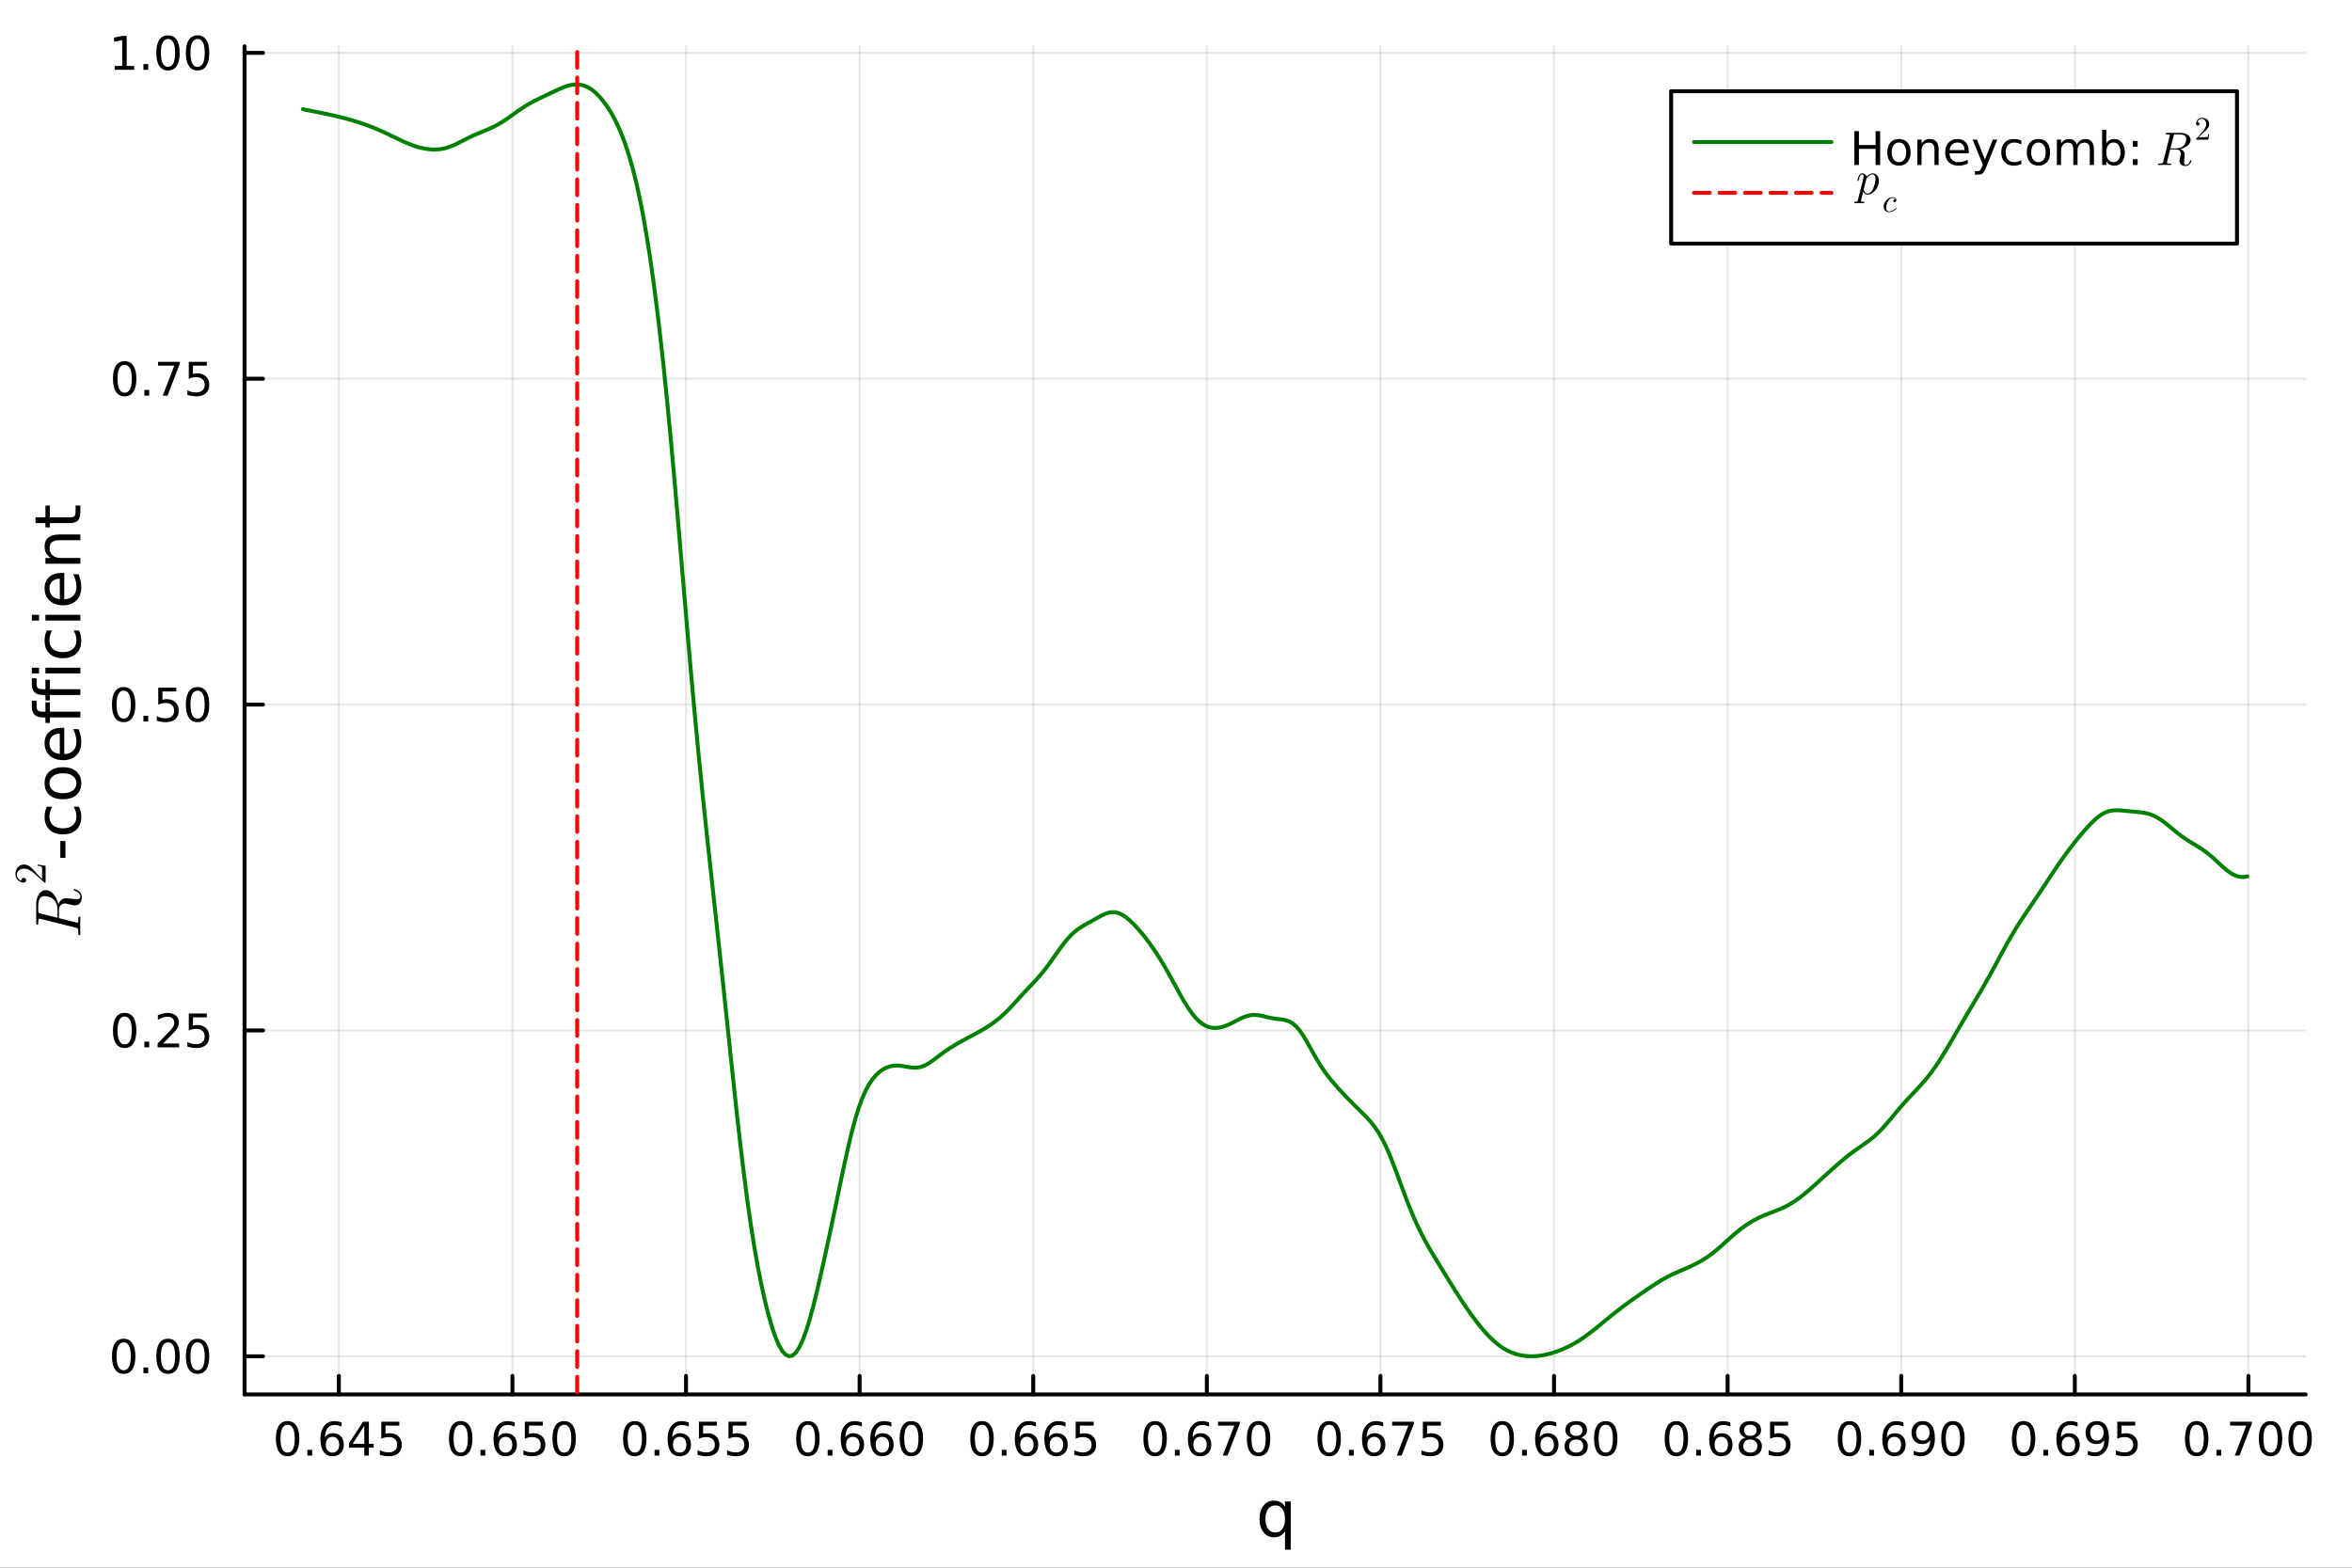 <?xml version="1.0" encoding="utf-8"?>
<svg xmlns="http://www.w3.org/2000/svg" xmlns:xlink="http://www.w3.org/1999/xlink" width="600" height="400" viewBox="0 0 2400 1600">
<rect x="0" y="0" width="2400" height="1600" fill="#333333" stroke="none"/>
<defs>
  <clipPath id="clip520">
    <rect x="0" y="0" width="2400" height="1600"/>
  </clipPath>
</defs>
<path clip-path="url(#clip520)" d="M0 1600 L2400 1600 L2400 0 L0 0  Z" fill="#ffffff" fill-rule="evenodd" fill-opacity="1"/>
<defs>
  <clipPath id="clip521">
    <rect x="480" y="0" width="1681" height="1600"/>
  </clipPath>
</defs>
<path clip-path="url(#clip520)" d="M249.542 1423.18 L2352.76 1423.18 L2352.76 47.244 L249.542 47.244  Z" fill="#ffffff" fill-rule="evenodd" fill-opacity="1"/>
<defs>
  <clipPath id="clip522">
    <rect x="249" y="47" width="2104" height="1377"/>
  </clipPath>
</defs>
<polyline clip-path="url(#clip522)" style="stroke:#000000; stroke-linecap:round; stroke-linejoin:round; stroke-width:2; stroke-opacity:0.1; fill:none" points="345.756,1423.18 345.756,47.244 "/>
<polyline clip-path="url(#clip522)" style="stroke:#000000; stroke-linecap:round; stroke-linejoin:round; stroke-width:2; stroke-opacity:0.1; fill:none" points="522.896,1423.18 522.896,47.244 "/>
<polyline clip-path="url(#clip522)" style="stroke:#000000; stroke-linecap:round; stroke-linejoin:round; stroke-width:2; stroke-opacity:0.1; fill:none" points="700.036,1423.18 700.036,47.244 "/>
<polyline clip-path="url(#clip522)" style="stroke:#000000; stroke-linecap:round; stroke-linejoin:round; stroke-width:2; stroke-opacity:0.1; fill:none" points="877.176,1423.18 877.176,47.244 "/>
<polyline clip-path="url(#clip522)" style="stroke:#000000; stroke-linecap:round; stroke-linejoin:round; stroke-width:2; stroke-opacity:0.1; fill:none" points="1054.32,1423.18 1054.32,47.244 "/>
<polyline clip-path="url(#clip522)" style="stroke:#000000; stroke-linecap:round; stroke-linejoin:round; stroke-width:2; stroke-opacity:0.1; fill:none" points="1231.46,1423.18 1231.46,47.244 "/>
<polyline clip-path="url(#clip522)" style="stroke:#000000; stroke-linecap:round; stroke-linejoin:round; stroke-width:2; stroke-opacity:0.1; fill:none" points="1408.59,1423.18 1408.59,47.244 "/>
<polyline clip-path="url(#clip522)" style="stroke:#000000; stroke-linecap:round; stroke-linejoin:round; stroke-width:2; stroke-opacity:0.1; fill:none" points="1585.73,1423.18 1585.73,47.244 "/>
<polyline clip-path="url(#clip522)" style="stroke:#000000; stroke-linecap:round; stroke-linejoin:round; stroke-width:2; stroke-opacity:0.1; fill:none" points="1762.87,1423.18 1762.87,47.244 "/>
<polyline clip-path="url(#clip522)" style="stroke:#000000; stroke-linecap:round; stroke-linejoin:round; stroke-width:2; stroke-opacity:0.1; fill:none" points="1940.01,1423.18 1940.01,47.244 "/>
<polyline clip-path="url(#clip522)" style="stroke:#000000; stroke-linecap:round; stroke-linejoin:round; stroke-width:2; stroke-opacity:0.1; fill:none" points="2117.15,1423.18 2117.15,47.244 "/>
<polyline clip-path="url(#clip522)" style="stroke:#000000; stroke-linecap:round; stroke-linejoin:round; stroke-width:2; stroke-opacity:0.1; fill:none" points="2294.29,1423.18 2294.29,47.244 "/>
<polyline clip-path="url(#clip522)" style="stroke:#000000; stroke-linecap:round; stroke-linejoin:round; stroke-width:2; stroke-opacity:0.1; fill:none" points="249.542,1384.24 2352.76,1384.24 "/>
<polyline clip-path="url(#clip522)" style="stroke:#000000; stroke-linecap:round; stroke-linejoin:round; stroke-width:2; stroke-opacity:0.1; fill:none" points="249.542,1051.67 2352.76,1051.67 "/>
<polyline clip-path="url(#clip522)" style="stroke:#000000; stroke-linecap:round; stroke-linejoin:round; stroke-width:2; stroke-opacity:0.1; fill:none" points="249.542,719.104 2352.76,719.104 "/>
<polyline clip-path="url(#clip522)" style="stroke:#000000; stroke-linecap:round; stroke-linejoin:round; stroke-width:2; stroke-opacity:0.1; fill:none" points="249.542,386.536 2352.76,386.536 "/>
<polyline clip-path="url(#clip522)" style="stroke:#000000; stroke-linecap:round; stroke-linejoin:round; stroke-width:2; stroke-opacity:0.1; fill:none" points="249.542,53.968 2352.76,53.968 "/>
<polyline clip-path="url(#clip520)" style="stroke:#000000; stroke-linecap:round; stroke-linejoin:round; stroke-width:4; stroke-opacity:1; fill:none" points="249.542,1423.18 2352.76,1423.18 "/>
<polyline clip-path="url(#clip520)" style="stroke:#000000; stroke-linecap:round; stroke-linejoin:round; stroke-width:4; stroke-opacity:1; fill:none" points="345.756,1423.18 345.756,1404.28 "/>
<polyline clip-path="url(#clip520)" style="stroke:#000000; stroke-linecap:round; stroke-linejoin:round; stroke-width:4; stroke-opacity:1; fill:none" points="522.896,1423.18 522.896,1404.28 "/>
<polyline clip-path="url(#clip520)" style="stroke:#000000; stroke-linecap:round; stroke-linejoin:round; stroke-width:4; stroke-opacity:1; fill:none" points="700.036,1423.18 700.036,1404.28 "/>
<polyline clip-path="url(#clip520)" style="stroke:#000000; stroke-linecap:round; stroke-linejoin:round; stroke-width:4; stroke-opacity:1; fill:none" points="877.176,1423.18 877.176,1404.28 "/>
<polyline clip-path="url(#clip520)" style="stroke:#000000; stroke-linecap:round; stroke-linejoin:round; stroke-width:4; stroke-opacity:1; fill:none" points="1054.32,1423.18 1054.32,1404.28 "/>
<polyline clip-path="url(#clip520)" style="stroke:#000000; stroke-linecap:round; stroke-linejoin:round; stroke-width:4; stroke-opacity:1; fill:none" points="1231.46,1423.18 1231.46,1404.28 "/>
<polyline clip-path="url(#clip520)" style="stroke:#000000; stroke-linecap:round; stroke-linejoin:round; stroke-width:4; stroke-opacity:1; fill:none" points="1408.59,1423.18 1408.59,1404.28 "/>
<polyline clip-path="url(#clip520)" style="stroke:#000000; stroke-linecap:round; stroke-linejoin:round; stroke-width:4; stroke-opacity:1; fill:none" points="1585.73,1423.18 1585.73,1404.28 "/>
<polyline clip-path="url(#clip520)" style="stroke:#000000; stroke-linecap:round; stroke-linejoin:round; stroke-width:4; stroke-opacity:1; fill:none" points="1762.87,1423.18 1762.87,1404.28 "/>
<polyline clip-path="url(#clip520)" style="stroke:#000000; stroke-linecap:round; stroke-linejoin:round; stroke-width:4; stroke-opacity:1; fill:none" points="1940.01,1423.18 1940.01,1404.28 "/>
<polyline clip-path="url(#clip520)" style="stroke:#000000; stroke-linecap:round; stroke-linejoin:round; stroke-width:4; stroke-opacity:1; fill:none" points="2117.15,1423.18 2117.15,1404.28 "/>
<polyline clip-path="url(#clip520)" style="stroke:#000000; stroke-linecap:round; stroke-linejoin:round; stroke-width:4; stroke-opacity:1; fill:none" points="2294.29,1423.18 2294.29,1404.28 "/>
<path clip-path="url(#clip520)" d="M293.476 1454.1 Q289.865 1454.1 288.037 1457.66 Q286.231 1461.2 286.231 1468.33 Q286.231 1475.44 288.037 1479.01 Q289.865 1482.55 293.476 1482.55 Q297.111 1482.55 298.916 1479.01 Q300.745 1475.44 300.745 1468.33 Q300.745 1461.2 298.916 1457.66 Q297.111 1454.1 293.476 1454.1 M293.476 1450.39 Q299.287 1450.39 302.342 1455 Q305.421 1459.58 305.421 1468.33 Q305.421 1477.06 302.342 1481.67 Q299.287 1486.25 293.476 1486.25 Q287.666 1486.25 284.588 1481.67 Q281.532 1477.06 281.532 1468.33 Q281.532 1459.58 284.588 1455 Q287.666 1450.39 293.476 1450.39 Z" fill="#000000" fill-rule="nonzero" fill-opacity="1" /><path clip-path="url(#clip520)" d="M313.638 1479.7 L318.523 1479.7 L318.523 1485.58 L313.638 1485.58 L313.638 1479.7 Z" fill="#000000" fill-rule="nonzero" fill-opacity="1" /><path clip-path="url(#clip520)" d="M339.286 1466.44 Q336.138 1466.44 334.286 1468.59 Q332.458 1470.74 332.458 1474.49 Q332.458 1478.22 334.286 1480.39 Q336.138 1482.55 339.286 1482.55 Q342.435 1482.55 344.263 1480.39 Q346.115 1478.22 346.115 1474.49 Q346.115 1470.74 344.263 1468.59 Q342.435 1466.44 339.286 1466.44 M348.569 1451.78 L348.569 1456.04 Q346.81 1455.21 345.004 1454.77 Q343.222 1454.33 341.462 1454.33 Q336.833 1454.33 334.379 1457.45 Q331.948 1460.58 331.601 1466.9 Q332.967 1464.89 335.027 1463.82 Q337.087 1462.73 339.564 1462.73 Q344.772 1462.73 347.782 1465.9 Q350.814 1469.05 350.814 1474.49 Q350.814 1479.82 347.666 1483.03 Q344.518 1486.25 339.286 1486.25 Q333.291 1486.25 330.12 1481.67 Q326.949 1477.06 326.949 1468.33 Q326.949 1460.14 330.837 1455.28 Q334.726 1450.39 341.277 1450.39 Q343.036 1450.39 344.819 1450.74 Q346.624 1451.09 348.569 1451.78 Z" fill="#000000" fill-rule="nonzero" fill-opacity="1" /><path clip-path="url(#clip520)" d="M371.717 1455.09 L359.911 1473.54 L371.717 1473.54 L371.717 1455.09 M370.49 1451.02 L376.37 1451.02 L376.37 1473.54 L381.3 1473.54 L381.3 1477.43 L376.37 1477.43 L376.37 1485.58 L371.717 1485.58 L371.717 1477.43 L356.115 1477.43 L356.115 1472.92 L370.49 1451.02 Z" fill="#000000" fill-rule="nonzero" fill-opacity="1" /><path clip-path="url(#clip520)" d="M389.078 1451.02 L407.434 1451.02 L407.434 1454.96 L393.36 1454.96 L393.36 1463.43 Q394.379 1463.08 395.397 1462.92 Q396.416 1462.73 397.434 1462.73 Q403.221 1462.73 406.601 1465.9 Q409.98 1469.08 409.98 1474.49 Q409.98 1480.07 406.508 1483.17 Q403.036 1486.25 396.717 1486.25 Q394.541 1486.25 392.272 1485.88 Q390.027 1485.51 387.619 1484.77 L387.619 1480.07 Q389.703 1481.2 391.925 1481.76 Q394.147 1482.32 396.624 1482.32 Q400.629 1482.32 402.967 1480.21 Q405.305 1478.1 405.305 1474.49 Q405.305 1470.88 402.967 1468.77 Q400.629 1466.67 396.624 1466.67 Q394.749 1466.67 392.874 1467.08 Q391.022 1467.5 389.078 1468.38 L389.078 1451.02 Z" fill="#000000" fill-rule="nonzero" fill-opacity="1" /><path clip-path="url(#clip520)" d="M470.119 1454.1 Q466.507 1454.1 464.679 1457.66 Q462.873 1461.2 462.873 1468.33 Q462.873 1475.44 464.679 1479.01 Q466.507 1482.55 470.119 1482.55 Q473.753 1482.55 475.558 1479.01 Q477.387 1475.44 477.387 1468.33 Q477.387 1461.2 475.558 1457.66 Q473.753 1454.1 470.119 1454.1 M470.119 1450.39 Q475.929 1450.39 478.984 1455 Q482.063 1459.58 482.063 1468.33 Q482.063 1477.06 478.984 1481.67 Q475.929 1486.25 470.119 1486.25 Q464.308 1486.25 461.23 1481.67 Q458.174 1477.06 458.174 1468.33 Q458.174 1459.58 461.23 1455 Q464.308 1450.39 470.119 1450.39 Z" fill="#000000" fill-rule="nonzero" fill-opacity="1" /><path clip-path="url(#clip520)" d="M490.28 1479.7 L495.165 1479.7 L495.165 1485.58 L490.28 1485.58 L490.28 1479.7 Z" fill="#000000" fill-rule="nonzero" fill-opacity="1" /><path clip-path="url(#clip520)" d="M515.929 1466.44 Q512.78 1466.44 510.929 1468.59 Q509.1 1470.74 509.1 1474.49 Q509.1 1478.22 510.929 1480.39 Q512.78 1482.55 515.929 1482.55 Q519.077 1482.55 520.905 1480.39 Q522.757 1478.22 522.757 1474.49 Q522.757 1470.74 520.905 1468.59 Q519.077 1466.44 515.929 1466.44 M525.211 1451.78 L525.211 1456.04 Q523.452 1455.21 521.646 1454.77 Q519.864 1454.33 518.104 1454.33 Q513.475 1454.33 511.021 1457.45 Q508.591 1460.58 508.243 1466.9 Q509.609 1464.89 511.669 1463.82 Q513.729 1462.73 516.206 1462.73 Q521.415 1462.73 524.424 1465.9 Q527.456 1469.05 527.456 1474.49 Q527.456 1479.82 524.308 1483.03 Q521.16 1486.25 515.929 1486.25 Q509.933 1486.25 506.762 1481.67 Q503.591 1477.06 503.591 1468.33 Q503.591 1460.14 507.479 1455.28 Q511.368 1450.39 517.919 1450.39 Q519.678 1450.39 521.461 1450.74 Q523.266 1451.09 525.211 1451.78 Z" fill="#000000" fill-rule="nonzero" fill-opacity="1" /><path clip-path="url(#clip520)" d="M535.558 1451.02 L553.914 1451.02 L553.914 1454.96 L539.84 1454.96 L539.84 1463.43 Q540.859 1463.08 541.877 1462.92 Q542.896 1462.73 543.914 1462.73 Q549.701 1462.73 553.081 1465.9 Q556.461 1469.08 556.461 1474.49 Q556.461 1480.07 552.988 1483.17 Q549.516 1486.25 543.197 1486.25 Q541.021 1486.25 538.752 1485.88 Q536.507 1485.51 534.1 1484.77 L534.1 1480.07 Q536.183 1481.2 538.405 1481.76 Q540.627 1482.32 543.104 1482.32 Q547.109 1482.32 549.447 1480.21 Q551.785 1478.1 551.785 1474.49 Q551.785 1470.88 549.447 1468.77 Q547.109 1466.67 543.104 1466.67 Q541.229 1466.67 539.354 1467.08 Q537.502 1467.5 535.558 1468.38 L535.558 1451.02 Z" fill="#000000" fill-rule="nonzero" fill-opacity="1" /><path clip-path="url(#clip520)" d="M575.674 1454.1 Q572.062 1454.1 570.234 1457.66 Q568.428 1461.2 568.428 1468.33 Q568.428 1475.44 570.234 1479.01 Q572.062 1482.55 575.674 1482.55 Q579.308 1482.55 581.113 1479.01 Q582.942 1475.44 582.942 1468.33 Q582.942 1461.2 581.113 1457.66 Q579.308 1454.1 575.674 1454.1 M575.674 1450.39 Q581.484 1450.39 584.539 1455 Q587.618 1459.58 587.618 1468.33 Q587.618 1477.06 584.539 1481.67 Q581.484 1486.25 575.674 1486.25 Q569.863 1486.25 566.785 1481.67 Q563.729 1477.06 563.729 1468.33 Q563.729 1459.58 566.785 1455 Q569.863 1450.39 575.674 1450.39 Z" fill="#000000" fill-rule="nonzero" fill-opacity="1" /><path clip-path="url(#clip520)" d="M647.756 1454.1 Q644.145 1454.1 642.316 1457.66 Q640.511 1461.2 640.511 1468.33 Q640.511 1475.44 642.316 1479.01 Q644.145 1482.55 647.756 1482.55 Q651.39 1482.55 653.196 1479.01 Q655.025 1475.44 655.025 1468.33 Q655.025 1461.2 653.196 1457.66 Q651.39 1454.1 647.756 1454.1 M647.756 1450.39 Q653.566 1450.39 656.622 1455 Q659.7 1459.58 659.7 1468.33 Q659.7 1477.06 656.622 1481.67 Q653.566 1486.25 647.756 1486.25 Q641.946 1486.25 638.867 1481.67 Q635.812 1477.06 635.812 1468.33 Q635.812 1459.58 638.867 1455 Q641.946 1450.39 647.756 1450.39 Z" fill="#000000" fill-rule="nonzero" fill-opacity="1" /><path clip-path="url(#clip520)" d="M667.918 1479.7 L672.802 1479.7 L672.802 1485.58 L667.918 1485.58 L667.918 1479.7 Z" fill="#000000" fill-rule="nonzero" fill-opacity="1" /><path clip-path="url(#clip520)" d="M693.566 1466.44 Q690.418 1466.44 688.566 1468.59 Q686.737 1470.74 686.737 1474.49 Q686.737 1478.22 688.566 1480.39 Q690.418 1482.55 693.566 1482.55 Q696.714 1482.55 698.543 1480.39 Q700.395 1478.22 700.395 1474.49 Q700.395 1470.74 698.543 1468.59 Q696.714 1466.44 693.566 1466.44 M702.848 1451.78 L702.848 1456.04 Q701.089 1455.21 699.284 1454.77 Q697.501 1454.33 695.742 1454.33 Q691.112 1454.33 688.659 1457.45 Q686.228 1460.58 685.881 1466.9 Q687.247 1464.89 689.307 1463.82 Q691.367 1462.73 693.844 1462.73 Q699.052 1462.73 702.061 1465.9 Q705.094 1469.05 705.094 1474.49 Q705.094 1479.82 701.946 1483.03 Q698.797 1486.25 693.566 1486.25 Q687.571 1486.25 684.399 1481.67 Q681.228 1477.06 681.228 1468.33 Q681.228 1460.14 685.117 1455.28 Q689.006 1450.39 695.557 1450.39 Q697.316 1450.39 699.098 1450.74 Q700.904 1451.09 702.848 1451.78 Z" fill="#000000" fill-rule="nonzero" fill-opacity="1" /><path clip-path="url(#clip520)" d="M713.195 1451.02 L731.552 1451.02 L731.552 1454.96 L717.478 1454.96 L717.478 1463.43 Q718.496 1463.08 719.515 1462.92 Q720.533 1462.73 721.552 1462.73 Q727.339 1462.73 730.719 1465.9 Q734.098 1469.08 734.098 1474.49 Q734.098 1480.07 730.626 1483.17 Q727.154 1486.25 720.834 1486.25 Q718.658 1486.25 716.39 1485.88 Q714.145 1485.51 711.737 1484.77 L711.737 1480.07 Q713.82 1481.2 716.043 1481.76 Q718.265 1482.32 720.742 1482.32 Q724.746 1482.32 727.084 1480.21 Q729.422 1478.1 729.422 1474.49 Q729.422 1470.88 727.084 1468.77 Q724.746 1466.67 720.742 1466.67 Q718.867 1466.67 716.992 1467.08 Q715.14 1467.5 713.195 1468.38 L713.195 1451.02 Z" fill="#000000" fill-rule="nonzero" fill-opacity="1" /><path clip-path="url(#clip520)" d="M743.357 1451.02 L761.714 1451.02 L761.714 1454.96 L747.64 1454.96 L747.64 1463.43 Q748.658 1463.08 749.677 1462.92 Q750.695 1462.73 751.714 1462.73 Q757.501 1462.73 760.88 1465.9 Q764.26 1469.08 764.26 1474.49 Q764.26 1480.07 760.788 1483.17 Q757.316 1486.25 750.996 1486.25 Q748.82 1486.25 746.552 1485.88 Q744.306 1485.51 741.899 1484.77 L741.899 1480.07 Q743.982 1481.2 746.205 1481.76 Q748.427 1482.32 750.904 1482.32 Q754.908 1482.32 757.246 1480.21 Q759.584 1478.1 759.584 1474.49 Q759.584 1470.88 757.246 1468.77 Q754.908 1466.67 750.904 1466.67 Q749.029 1466.67 747.154 1467.08 Q745.302 1467.5 743.357 1468.38 L743.357 1451.02 Z" fill="#000000" fill-rule="nonzero" fill-opacity="1" /><path clip-path="url(#clip520)" d="M824.398 1454.1 Q820.787 1454.1 818.958 1457.66 Q817.153 1461.2 817.153 1468.33 Q817.153 1475.44 818.958 1479.01 Q820.787 1482.55 824.398 1482.55 Q828.032 1482.55 829.838 1479.01 Q831.667 1475.44 831.667 1468.33 Q831.667 1461.2 829.838 1457.66 Q828.032 1454.1 824.398 1454.1 M824.398 1450.39 Q830.208 1450.39 833.264 1455 Q836.343 1459.58 836.343 1468.33 Q836.343 1477.06 833.264 1481.67 Q830.208 1486.25 824.398 1486.25 Q818.588 1486.25 815.509 1481.67 Q812.454 1477.06 812.454 1468.33 Q812.454 1459.58 815.509 1455 Q818.588 1450.39 824.398 1450.39 Z" fill="#000000" fill-rule="nonzero" fill-opacity="1" /><path clip-path="url(#clip520)" d="M844.56 1479.7 L849.444 1479.7 L849.444 1485.58 L844.56 1485.58 L844.56 1479.7 Z" fill="#000000" fill-rule="nonzero" fill-opacity="1" /><path clip-path="url(#clip520)" d="M870.208 1466.44 Q867.06 1466.44 865.208 1468.59 Q863.379 1470.74 863.379 1474.49 Q863.379 1478.22 865.208 1480.39 Q867.06 1482.55 870.208 1482.55 Q873.356 1482.55 875.185 1480.39 Q877.037 1478.22 877.037 1474.49 Q877.037 1470.74 875.185 1468.59 Q873.356 1466.44 870.208 1466.44 M879.49 1451.78 L879.49 1456.04 Q877.731 1455.21 875.926 1454.77 Q874.143 1454.33 872.384 1454.33 Q867.754 1454.33 865.301 1457.45 Q862.87 1460.58 862.523 1466.9 Q863.889 1464.89 865.949 1463.82 Q868.009 1462.73 870.486 1462.73 Q875.694 1462.73 878.703 1465.9 Q881.736 1469.05 881.736 1474.49 Q881.736 1479.82 878.588 1483.03 Q875.44 1486.25 870.208 1486.25 Q864.213 1486.25 861.041 1481.67 Q857.87 1477.06 857.87 1468.33 Q857.87 1460.14 861.759 1455.28 Q865.648 1450.39 872.199 1450.39 Q873.958 1450.39 875.74 1450.74 Q877.546 1451.09 879.49 1451.78 Z" fill="#000000" fill-rule="nonzero" fill-opacity="1" /><path clip-path="url(#clip520)" d="M900.37 1466.44 Q897.222 1466.44 895.37 1468.59 Q893.541 1470.74 893.541 1474.49 Q893.541 1478.22 895.37 1480.39 Q897.222 1482.55 900.37 1482.55 Q903.518 1482.55 905.347 1480.39 Q907.199 1478.22 907.199 1474.49 Q907.199 1470.74 905.347 1468.59 Q903.518 1466.44 900.37 1466.44 M909.652 1451.78 L909.652 1456.04 Q907.893 1455.21 906.088 1454.77 Q904.305 1454.33 902.546 1454.33 Q897.916 1454.33 895.463 1457.45 Q893.032 1460.58 892.685 1466.9 Q894.051 1464.89 896.111 1463.82 Q898.171 1462.73 900.648 1462.73 Q905.856 1462.73 908.865 1465.9 Q911.898 1469.05 911.898 1474.49 Q911.898 1479.82 908.75 1483.03 Q905.601 1486.25 900.37 1486.25 Q894.375 1486.25 891.203 1481.67 Q888.032 1477.06 888.032 1468.33 Q888.032 1460.14 891.921 1455.28 Q895.81 1450.39 902.361 1450.39 Q904.12 1450.39 905.902 1450.74 Q907.708 1451.09 909.652 1451.78 Z" fill="#000000" fill-rule="nonzero" fill-opacity="1" /><path clip-path="url(#clip520)" d="M929.953 1454.1 Q926.342 1454.1 924.513 1457.66 Q922.708 1461.2 922.708 1468.33 Q922.708 1475.44 924.513 1479.01 Q926.342 1482.55 929.953 1482.55 Q933.587 1482.55 935.393 1479.01 Q937.222 1475.44 937.222 1468.33 Q937.222 1461.2 935.393 1457.66 Q933.587 1454.1 929.953 1454.1 M929.953 1450.39 Q935.763 1450.39 938.819 1455 Q941.898 1459.58 941.898 1468.33 Q941.898 1477.06 938.819 1481.67 Q935.763 1486.25 929.953 1486.25 Q924.143 1486.25 921.064 1481.67 Q918.009 1477.06 918.009 1468.33 Q918.009 1459.58 921.064 1455 Q924.143 1450.39 929.953 1450.39 Z" fill="#000000" fill-rule="nonzero" fill-opacity="1" /><path clip-path="url(#clip520)" d="M1002.04 1454.1 Q998.425 1454.1 996.596 1457.66 Q994.79 1461.2 994.79 1468.33 Q994.79 1475.44 996.596 1479.01 Q998.425 1482.55 1002.04 1482.55 Q1005.67 1482.55 1007.48 1479.01 Q1009.3 1475.44 1009.3 1468.33 Q1009.3 1461.2 1007.48 1457.66 Q1005.67 1454.1 1002.04 1454.1 M1002.04 1450.39 Q1007.85 1450.39 1010.9 1455 Q1013.98 1459.58 1013.98 1468.33 Q1013.98 1477.06 1010.9 1481.67 Q1007.85 1486.25 1002.04 1486.25 Q996.225 1486.25 993.147 1481.67 Q990.091 1477.06 990.091 1468.33 Q990.091 1459.58 993.147 1455 Q996.225 1450.39 1002.04 1450.39 Z" fill="#000000" fill-rule="nonzero" fill-opacity="1" /><path clip-path="url(#clip520)" d="M1022.2 1479.7 L1027.08 1479.7 L1027.08 1485.58 L1022.2 1485.58 L1022.2 1479.7 Z" fill="#000000" fill-rule="nonzero" fill-opacity="1" /><path clip-path="url(#clip520)" d="M1047.85 1466.44 Q1044.7 1466.44 1042.85 1468.59 Q1041.02 1470.74 1041.02 1474.49 Q1041.02 1478.22 1042.85 1480.39 Q1044.7 1482.55 1047.85 1482.55 Q1050.99 1482.55 1052.82 1480.39 Q1054.67 1478.22 1054.67 1474.49 Q1054.67 1470.74 1052.82 1468.59 Q1050.99 1466.44 1047.85 1466.44 M1057.13 1451.78 L1057.13 1456.04 Q1055.37 1455.21 1053.56 1454.77 Q1051.78 1454.33 1050.02 1454.33 Q1045.39 1454.33 1042.94 1457.45 Q1040.51 1460.58 1040.16 1466.9 Q1041.53 1464.89 1043.59 1463.82 Q1045.65 1462.73 1048.12 1462.73 Q1053.33 1462.73 1056.34 1465.9 Q1059.37 1469.05 1059.37 1474.49 Q1059.37 1479.82 1056.23 1483.03 Q1053.08 1486.25 1047.85 1486.25 Q1041.85 1486.25 1038.68 1481.67 Q1035.51 1477.06 1035.51 1468.33 Q1035.51 1460.14 1039.4 1455.28 Q1043.29 1450.39 1049.84 1450.39 Q1051.6 1450.39 1053.38 1450.74 Q1055.18 1451.09 1057.13 1451.78 Z" fill="#000000" fill-rule="nonzero" fill-opacity="1" /><path clip-path="url(#clip520)" d="M1078.01 1466.44 Q1074.86 1466.44 1073.01 1468.59 Q1071.18 1470.74 1071.18 1474.49 Q1071.18 1478.22 1073.01 1480.39 Q1074.86 1482.55 1078.01 1482.55 Q1081.16 1482.55 1082.98 1480.39 Q1084.84 1478.22 1084.84 1474.49 Q1084.84 1470.74 1082.98 1468.59 Q1081.16 1466.44 1078.01 1466.44 M1087.29 1451.78 L1087.29 1456.04 Q1085.53 1455.21 1083.72 1454.77 Q1081.94 1454.33 1080.18 1454.33 Q1075.55 1454.33 1073.1 1457.45 Q1070.67 1460.58 1070.32 1466.9 Q1071.69 1464.89 1073.75 1463.82 Q1075.81 1462.73 1078.29 1462.73 Q1083.49 1462.73 1086.5 1465.9 Q1089.54 1469.05 1089.54 1474.49 Q1089.54 1479.82 1086.39 1483.03 Q1083.24 1486.25 1078.01 1486.25 Q1072.01 1486.25 1068.84 1481.67 Q1065.67 1477.06 1065.67 1468.33 Q1065.67 1460.14 1069.56 1455.28 Q1073.45 1450.39 1080 1450.39 Q1081.76 1450.39 1083.54 1450.74 Q1085.35 1451.09 1087.29 1451.78 Z" fill="#000000" fill-rule="nonzero" fill-opacity="1" /><path clip-path="url(#clip520)" d="M1097.64 1451.02 L1115.99 1451.02 L1115.99 1454.96 L1101.92 1454.96 L1101.92 1463.43 Q1102.94 1463.08 1103.96 1462.92 Q1104.97 1462.73 1105.99 1462.73 Q1111.78 1462.73 1115.16 1465.9 Q1118.54 1469.08 1118.54 1474.49 Q1118.54 1480.07 1115.07 1483.17 Q1111.6 1486.25 1105.28 1486.25 Q1103.1 1486.25 1100.83 1485.88 Q1098.59 1485.51 1096.18 1484.77 L1096.18 1480.07 Q1098.26 1481.2 1100.48 1481.76 Q1102.71 1482.32 1105.18 1482.32 Q1109.19 1482.32 1111.53 1480.21 Q1113.86 1478.1 1113.86 1474.49 Q1113.86 1470.88 1111.53 1468.77 Q1109.19 1466.67 1105.18 1466.67 Q1103.31 1466.67 1101.43 1467.08 Q1099.58 1467.5 1097.64 1468.38 L1097.64 1451.02 Z" fill="#000000" fill-rule="nonzero" fill-opacity="1" /><path clip-path="url(#clip520)" d="M1178.68 1454.1 Q1175.07 1454.1 1173.24 1457.66 Q1171.43 1461.2 1171.43 1468.33 Q1171.43 1475.44 1173.24 1479.01 Q1175.07 1482.55 1178.68 1482.55 Q1182.31 1482.55 1184.12 1479.01 Q1185.95 1475.44 1185.95 1468.33 Q1185.95 1461.2 1184.12 1457.66 Q1182.31 1454.1 1178.68 1454.1 M1178.68 1450.39 Q1184.49 1450.39 1187.54 1455 Q1190.62 1459.58 1190.62 1468.33 Q1190.62 1477.06 1187.54 1481.67 Q1184.49 1486.25 1178.68 1486.25 Q1172.87 1486.25 1169.79 1481.67 Q1166.73 1477.06 1166.73 1468.33 Q1166.73 1459.58 1169.79 1455 Q1172.87 1450.39 1178.68 1450.39 Z" fill="#000000" fill-rule="nonzero" fill-opacity="1" /><path clip-path="url(#clip520)" d="M1198.84 1479.7 L1203.72 1479.7 L1203.72 1485.58 L1198.84 1485.58 L1198.84 1479.7 Z" fill="#000000" fill-rule="nonzero" fill-opacity="1" /><path clip-path="url(#clip520)" d="M1224.49 1466.44 Q1221.34 1466.44 1219.49 1468.59 Q1217.66 1470.74 1217.66 1474.49 Q1217.66 1478.22 1219.49 1480.39 Q1221.34 1482.55 1224.49 1482.55 Q1227.64 1482.55 1229.46 1480.39 Q1231.32 1478.22 1231.32 1474.49 Q1231.32 1470.74 1229.46 1468.59 Q1227.64 1466.44 1224.49 1466.44 M1233.77 1451.78 L1233.77 1456.04 Q1232.01 1455.21 1230.21 1454.77 Q1228.42 1454.33 1226.66 1454.33 Q1222.03 1454.33 1219.58 1457.45 Q1217.15 1460.58 1216.8 1466.9 Q1218.17 1464.89 1220.23 1463.82 Q1222.29 1462.73 1224.77 1462.73 Q1229.97 1462.73 1232.98 1465.9 Q1236.02 1469.05 1236.02 1474.49 Q1236.02 1479.82 1232.87 1483.03 Q1229.72 1486.25 1224.49 1486.25 Q1218.49 1486.25 1215.32 1481.67 Q1212.15 1477.06 1212.15 1468.33 Q1212.15 1460.14 1216.04 1455.28 Q1219.93 1450.39 1226.48 1450.39 Q1228.24 1450.39 1230.02 1450.74 Q1231.83 1451.09 1233.77 1451.78 Z" fill="#000000" fill-rule="nonzero" fill-opacity="1" /><path clip-path="url(#clip520)" d="M1242.89 1451.02 L1265.11 1451.02 L1265.11 1453.01 L1252.57 1485.58 L1247.68 1485.58 L1259.49 1454.96 L1242.89 1454.96 L1242.89 1451.02 Z" fill="#000000" fill-rule="nonzero" fill-opacity="1" /><path clip-path="url(#clip520)" d="M1284.23 1454.1 Q1280.62 1454.1 1278.79 1457.66 Q1276.99 1461.2 1276.99 1468.33 Q1276.99 1475.44 1278.79 1479.01 Q1280.62 1482.55 1284.23 1482.55 Q1287.87 1482.55 1289.67 1479.01 Q1291.5 1475.44 1291.5 1468.33 Q1291.5 1461.2 1289.67 1457.66 Q1287.87 1454.1 1284.23 1454.1 M1284.23 1450.39 Q1290.04 1450.39 1293.1 1455 Q1296.18 1459.58 1296.18 1468.33 Q1296.18 1477.06 1293.1 1481.67 Q1290.04 1486.25 1284.23 1486.25 Q1278.42 1486.25 1275.34 1481.67 Q1272.29 1477.06 1272.29 1468.33 Q1272.29 1459.58 1275.34 1455 Q1278.42 1450.39 1284.23 1450.39 Z" fill="#000000" fill-rule="nonzero" fill-opacity="1" /><path clip-path="url(#clip520)" d="M1356.32 1454.1 Q1352.7 1454.1 1350.88 1457.66 Q1349.07 1461.2 1349.07 1468.33 Q1349.07 1475.44 1350.88 1479.01 Q1352.7 1482.55 1356.32 1482.55 Q1359.95 1482.55 1361.75 1479.01 Q1363.58 1475.44 1363.58 1468.33 Q1363.58 1461.2 1361.75 1457.66 Q1359.95 1454.1 1356.32 1454.1 M1356.32 1450.39 Q1362.13 1450.39 1365.18 1455 Q1368.26 1459.58 1368.26 1468.33 Q1368.26 1477.06 1365.18 1481.67 Q1362.13 1486.25 1356.32 1486.25 Q1350.51 1486.25 1347.43 1481.67 Q1344.37 1477.06 1344.37 1468.33 Q1344.37 1459.58 1347.43 1455 Q1350.51 1450.39 1356.32 1450.39 Z" fill="#000000" fill-rule="nonzero" fill-opacity="1" /><path clip-path="url(#clip520)" d="M1376.48 1479.7 L1381.36 1479.7 L1381.36 1485.58 L1376.48 1485.58 L1376.48 1479.7 Z" fill="#000000" fill-rule="nonzero" fill-opacity="1" /><path clip-path="url(#clip520)" d="M1402.13 1466.44 Q1398.98 1466.44 1397.13 1468.59 Q1395.3 1470.74 1395.3 1474.49 Q1395.3 1478.22 1397.13 1480.39 Q1398.98 1482.55 1402.13 1482.55 Q1405.27 1482.55 1407.1 1480.39 Q1408.95 1478.22 1408.95 1474.49 Q1408.95 1470.74 1407.1 1468.59 Q1405.27 1466.44 1402.13 1466.44 M1411.41 1451.78 L1411.41 1456.04 Q1409.65 1455.21 1407.84 1454.77 Q1406.06 1454.33 1404.3 1454.33 Q1399.67 1454.33 1397.22 1457.45 Q1394.79 1460.58 1394.44 1466.9 Q1395.81 1464.89 1397.87 1463.82 Q1399.93 1462.73 1402.4 1462.73 Q1407.61 1462.73 1410.62 1465.9 Q1413.65 1469.05 1413.65 1474.49 Q1413.65 1479.82 1410.5 1483.03 Q1407.36 1486.25 1402.13 1486.25 Q1396.13 1486.25 1392.96 1481.67 Q1389.79 1477.06 1389.79 1468.33 Q1389.79 1460.14 1393.68 1455.28 Q1397.56 1450.39 1404.12 1450.39 Q1405.88 1450.39 1407.66 1450.74 Q1409.46 1451.09 1411.41 1451.78 Z" fill="#000000" fill-rule="nonzero" fill-opacity="1" /><path clip-path="url(#clip520)" d="M1420.53 1451.02 L1442.75 1451.02 L1442.75 1453.01 L1430.2 1485.58 L1425.32 1485.58 L1437.12 1454.96 L1420.53 1454.96 L1420.53 1451.02 Z" fill="#000000" fill-rule="nonzero" fill-opacity="1" /><path clip-path="url(#clip520)" d="M1451.92 1451.02 L1470.27 1451.02 L1470.27 1454.96 L1456.2 1454.96 L1456.2 1463.43 Q1457.22 1463.08 1458.24 1462.92 Q1459.25 1462.73 1460.27 1462.73 Q1466.06 1462.73 1469.44 1465.9 Q1472.82 1469.08 1472.82 1474.49 Q1472.82 1480.07 1469.35 1483.17 Q1465.87 1486.25 1459.56 1486.25 Q1457.38 1486.25 1455.11 1485.88 Q1452.87 1485.51 1450.46 1484.77 L1450.46 1480.07 Q1452.54 1481.2 1454.76 1481.76 Q1456.99 1482.32 1459.46 1482.32 Q1463.47 1482.32 1465.81 1480.21 Q1468.14 1478.1 1468.14 1474.49 Q1468.14 1470.88 1465.81 1468.77 Q1463.47 1466.67 1459.46 1466.67 Q1457.59 1466.67 1455.71 1467.08 Q1453.86 1467.5 1451.92 1468.38 L1451.92 1451.02 Z" fill="#000000" fill-rule="nonzero" fill-opacity="1" /><path clip-path="url(#clip520)" d="M1532.96 1454.1 Q1529.35 1454.1 1527.52 1457.66 Q1525.71 1461.2 1525.71 1468.33 Q1525.71 1475.44 1527.52 1479.01 Q1529.35 1482.55 1532.96 1482.55 Q1536.59 1482.55 1538.4 1479.01 Q1540.23 1475.44 1540.23 1468.33 Q1540.23 1461.2 1538.4 1457.66 Q1536.59 1454.1 1532.96 1454.1 M1532.96 1450.39 Q1538.77 1450.39 1541.82 1455 Q1544.9 1459.58 1544.9 1468.33 Q1544.9 1477.06 1541.82 1481.67 Q1538.77 1486.25 1532.96 1486.25 Q1527.15 1486.25 1524.07 1481.67 Q1521.01 1477.06 1521.01 1468.33 Q1521.01 1459.58 1524.07 1455 Q1527.15 1450.39 1532.96 1450.39 Z" fill="#000000" fill-rule="nonzero" fill-opacity="1" /><path clip-path="url(#clip520)" d="M1553.12 1479.7 L1558 1479.7 L1558 1485.58 L1553.12 1485.58 L1553.12 1479.7 Z" fill="#000000" fill-rule="nonzero" fill-opacity="1" /><path clip-path="url(#clip520)" d="M1578.77 1466.44 Q1575.62 1466.44 1573.77 1468.59 Q1571.94 1470.74 1571.94 1474.49 Q1571.94 1478.22 1573.77 1480.39 Q1575.62 1482.55 1578.77 1482.55 Q1581.92 1482.55 1583.74 1480.39 Q1585.6 1478.22 1585.6 1474.49 Q1585.6 1470.74 1583.74 1468.59 Q1581.92 1466.44 1578.77 1466.44 M1588.05 1451.78 L1588.05 1456.04 Q1586.29 1455.21 1584.48 1454.77 Q1582.7 1454.33 1580.94 1454.33 Q1576.31 1454.33 1573.86 1457.45 Q1571.43 1460.58 1571.08 1466.9 Q1572.45 1464.89 1574.51 1463.82 Q1576.57 1462.73 1579.05 1462.73 Q1584.25 1462.73 1587.26 1465.9 Q1590.29 1469.05 1590.29 1474.49 Q1590.29 1479.82 1587.15 1483.03 Q1584 1486.25 1578.77 1486.25 Q1572.77 1486.25 1569.6 1481.67 Q1566.43 1477.06 1566.43 1468.33 Q1566.43 1460.14 1570.32 1455.28 Q1574.21 1450.39 1580.76 1450.39 Q1582.52 1450.39 1584.3 1450.74 Q1586.11 1451.09 1588.05 1451.78 Z" fill="#000000" fill-rule="nonzero" fill-opacity="1" /><path clip-path="url(#clip520)" d="M1608.35 1469.17 Q1605.02 1469.17 1603.1 1470.95 Q1601.2 1472.73 1601.2 1475.86 Q1601.2 1478.98 1603.1 1480.77 Q1605.02 1482.55 1608.35 1482.55 Q1611.68 1482.55 1613.61 1480.77 Q1615.53 1478.96 1615.53 1475.86 Q1615.53 1472.73 1613.61 1470.95 Q1611.71 1469.17 1608.35 1469.17 M1603.67 1467.18 Q1600.67 1466.44 1598.98 1464.38 Q1597.31 1462.32 1597.31 1459.35 Q1597.31 1455.21 1600.25 1452.8 Q1603.21 1450.39 1608.35 1450.39 Q1613.51 1450.39 1616.45 1452.8 Q1619.39 1455.21 1619.39 1459.35 Q1619.39 1462.32 1617.7 1464.38 Q1616.04 1466.44 1613.05 1467.18 Q1616.43 1467.96 1618.3 1470.26 Q1620.2 1472.55 1620.2 1475.86 Q1620.2 1480.88 1617.12 1483.57 Q1614.07 1486.25 1608.35 1486.25 Q1602.63 1486.25 1599.55 1483.57 Q1596.5 1480.88 1596.5 1475.86 Q1596.5 1472.55 1598.4 1470.26 Q1600.29 1467.96 1603.67 1467.18 M1601.96 1459.79 Q1601.96 1462.48 1603.63 1463.98 Q1605.32 1465.49 1608.35 1465.49 Q1611.36 1465.49 1613.05 1463.98 Q1614.76 1462.48 1614.76 1459.79 Q1614.76 1457.11 1613.05 1455.6 Q1611.36 1454.1 1608.35 1454.1 Q1605.32 1454.1 1603.63 1455.6 Q1601.96 1457.11 1601.96 1459.79 Z" fill="#000000" fill-rule="nonzero" fill-opacity="1" /><path clip-path="url(#clip520)" d="M1638.51 1454.1 Q1634.9 1454.1 1633.07 1457.66 Q1631.27 1461.2 1631.27 1468.33 Q1631.27 1475.44 1633.07 1479.01 Q1634.9 1482.55 1638.51 1482.55 Q1642.15 1482.55 1643.95 1479.01 Q1645.78 1475.44 1645.78 1468.33 Q1645.78 1461.2 1643.95 1457.66 Q1642.15 1454.1 1638.51 1454.1 M1638.51 1450.39 Q1644.32 1450.39 1647.38 1455 Q1650.46 1459.58 1650.46 1468.33 Q1650.46 1477.06 1647.38 1481.67 Q1644.32 1486.25 1638.51 1486.25 Q1632.7 1486.25 1629.62 1481.67 Q1626.57 1477.06 1626.57 1468.33 Q1626.57 1459.58 1629.62 1455 Q1632.7 1450.39 1638.51 1450.39 Z" fill="#000000" fill-rule="nonzero" fill-opacity="1" /><path clip-path="url(#clip520)" d="M1710.59 1454.1 Q1706.98 1454.1 1705.15 1457.66 Q1703.35 1461.2 1703.35 1468.33 Q1703.35 1475.44 1705.15 1479.01 Q1706.98 1482.55 1710.59 1482.55 Q1714.23 1482.55 1716.03 1479.01 Q1717.86 1475.44 1717.86 1468.33 Q1717.86 1461.2 1716.03 1457.66 Q1714.23 1454.1 1710.59 1454.1 M1710.59 1450.39 Q1716.4 1450.39 1719.46 1455 Q1722.54 1459.58 1722.54 1468.33 Q1722.54 1477.06 1719.46 1481.67 Q1716.4 1486.25 1710.59 1486.25 Q1704.78 1486.25 1701.71 1481.67 Q1698.65 1477.06 1698.65 1468.33 Q1698.65 1459.58 1701.71 1455 Q1704.78 1450.39 1710.59 1450.39 Z" fill="#000000" fill-rule="nonzero" fill-opacity="1" /><path clip-path="url(#clip520)" d="M1730.76 1479.7 L1735.64 1479.7 L1735.64 1485.58 L1730.76 1485.58 L1730.76 1479.7 Z" fill="#000000" fill-rule="nonzero" fill-opacity="1" /><path clip-path="url(#clip520)" d="M1756.4 1466.44 Q1753.26 1466.44 1751.4 1468.59 Q1749.58 1470.74 1749.58 1474.49 Q1749.58 1478.22 1751.4 1480.39 Q1753.26 1482.55 1756.4 1482.55 Q1759.55 1482.55 1761.38 1480.39 Q1763.23 1478.22 1763.23 1474.49 Q1763.23 1470.74 1761.38 1468.59 Q1759.55 1466.44 1756.4 1466.44 M1765.69 1451.78 L1765.69 1456.04 Q1763.93 1455.21 1762.12 1454.77 Q1760.34 1454.33 1758.58 1454.33 Q1753.95 1454.33 1751.5 1457.45 Q1749.07 1460.58 1748.72 1466.9 Q1750.09 1464.89 1752.15 1463.82 Q1754.21 1462.73 1756.68 1462.73 Q1761.89 1462.73 1764.9 1465.9 Q1767.93 1469.05 1767.93 1474.49 Q1767.93 1479.82 1764.78 1483.03 Q1761.64 1486.25 1756.4 1486.25 Q1750.41 1486.25 1747.24 1481.67 Q1744.07 1477.06 1744.07 1468.33 Q1744.07 1460.14 1747.96 1455.28 Q1751.84 1450.39 1758.4 1450.39 Q1760.15 1450.39 1761.94 1450.74 Q1763.74 1451.09 1765.69 1451.78 Z" fill="#000000" fill-rule="nonzero" fill-opacity="1" /><path clip-path="url(#clip520)" d="M1785.99 1469.17 Q1782.65 1469.17 1780.73 1470.95 Q1778.84 1472.73 1778.84 1475.86 Q1778.84 1478.98 1780.73 1480.77 Q1782.65 1482.55 1785.99 1482.55 Q1789.32 1482.55 1791.24 1480.77 Q1793.16 1478.96 1793.16 1475.86 Q1793.16 1472.73 1791.24 1470.95 Q1789.34 1469.17 1785.99 1469.17 M1781.31 1467.18 Q1778.3 1466.44 1776.61 1464.38 Q1774.95 1462.32 1774.95 1459.35 Q1774.95 1455.21 1777.89 1452.8 Q1780.85 1450.39 1785.99 1450.39 Q1791.15 1450.39 1794.09 1452.8 Q1797.03 1455.21 1797.03 1459.35 Q1797.03 1462.32 1795.34 1464.38 Q1793.67 1466.44 1790.69 1467.18 Q1794.07 1467.96 1795.94 1470.26 Q1797.84 1472.55 1797.84 1475.86 Q1797.84 1480.88 1794.76 1483.57 Q1791.71 1486.25 1785.99 1486.25 Q1780.27 1486.25 1777.19 1483.57 Q1774.14 1480.88 1774.14 1475.86 Q1774.14 1472.55 1776.03 1470.26 Q1777.93 1467.96 1781.31 1467.18 M1779.6 1459.79 Q1779.6 1462.48 1781.27 1463.98 Q1782.96 1465.49 1785.99 1465.49 Q1789 1465.49 1790.69 1463.98 Q1792.4 1462.48 1792.4 1459.79 Q1792.4 1457.11 1790.69 1455.6 Q1789 1454.1 1785.99 1454.1 Q1782.96 1454.1 1781.27 1455.6 Q1779.6 1457.11 1779.6 1459.79 Z" fill="#000000" fill-rule="nonzero" fill-opacity="1" /><path clip-path="url(#clip520)" d="M1806.2 1451.02 L1824.55 1451.02 L1824.55 1454.96 L1810.48 1454.96 L1810.48 1463.43 Q1811.5 1463.08 1812.52 1462.92 Q1813.53 1462.73 1814.55 1462.73 Q1820.34 1462.73 1823.72 1465.9 Q1827.1 1469.08 1827.1 1474.49 Q1827.1 1480.07 1823.63 1483.17 Q1820.15 1486.25 1813.83 1486.25 Q1811.66 1486.25 1809.39 1485.88 Q1807.15 1485.51 1804.74 1484.77 L1804.74 1480.07 Q1806.82 1481.2 1809.04 1481.76 Q1811.27 1482.32 1813.74 1482.32 Q1817.75 1482.32 1820.08 1480.21 Q1822.42 1478.1 1822.42 1474.49 Q1822.42 1470.88 1820.08 1468.77 Q1817.75 1466.67 1813.74 1466.67 Q1811.87 1466.67 1809.99 1467.08 Q1808.14 1467.5 1806.2 1468.38 L1806.2 1451.02 Z" fill="#000000" fill-rule="nonzero" fill-opacity="1" /><path clip-path="url(#clip520)" d="M1887.24 1454.1 Q1883.63 1454.1 1881.8 1457.66 Q1879.99 1461.2 1879.99 1468.33 Q1879.99 1475.44 1881.8 1479.01 Q1883.63 1482.55 1887.24 1482.55 Q1890.87 1482.55 1892.68 1479.01 Q1894.51 1475.44 1894.51 1468.33 Q1894.51 1461.2 1892.68 1457.66 Q1890.87 1454.1 1887.24 1454.1 M1887.24 1450.39 Q1893.05 1450.39 1896.1 1455 Q1899.18 1459.58 1899.18 1468.33 Q1899.18 1477.06 1896.1 1481.67 Q1893.05 1486.25 1887.24 1486.25 Q1881.43 1486.25 1878.35 1481.67 Q1875.29 1477.06 1875.29 1468.33 Q1875.29 1459.58 1878.35 1455 Q1881.43 1450.39 1887.24 1450.39 Z" fill="#000000" fill-rule="nonzero" fill-opacity="1" /><path clip-path="url(#clip520)" d="M1907.4 1479.7 L1912.28 1479.7 L1912.28 1485.58 L1907.4 1485.58 L1907.4 1479.7 Z" fill="#000000" fill-rule="nonzero" fill-opacity="1" /><path clip-path="url(#clip520)" d="M1933.05 1466.44 Q1929.9 1466.44 1928.05 1468.59 Q1926.22 1470.74 1926.22 1474.49 Q1926.22 1478.22 1928.05 1480.39 Q1929.9 1482.55 1933.05 1482.55 Q1936.19 1482.55 1938.02 1480.39 Q1939.88 1478.22 1939.88 1474.49 Q1939.88 1470.74 1938.02 1468.59 Q1936.19 1466.44 1933.05 1466.44 M1942.33 1451.78 L1942.33 1456.04 Q1940.57 1455.21 1938.76 1454.77 Q1936.98 1454.33 1935.22 1454.33 Q1930.59 1454.33 1928.14 1457.45 Q1925.71 1460.58 1925.36 1466.9 Q1926.73 1464.89 1928.79 1463.82 Q1930.85 1462.73 1933.32 1462.73 Q1938.53 1462.73 1941.54 1465.9 Q1944.57 1469.05 1944.57 1474.49 Q1944.57 1479.82 1941.43 1483.03 Q1938.28 1486.25 1933.05 1486.25 Q1927.05 1486.25 1923.88 1481.67 Q1920.71 1477.06 1920.71 1468.33 Q1920.71 1460.14 1924.6 1455.28 Q1928.49 1450.39 1935.04 1450.39 Q1936.8 1450.39 1938.58 1450.74 Q1940.38 1451.09 1942.33 1451.78 Z" fill="#000000" fill-rule="nonzero" fill-opacity="1" /><path clip-path="url(#clip520)" d="M1952.77 1484.86 L1952.77 1480.6 Q1954.53 1481.44 1956.33 1481.88 Q1958.14 1482.32 1959.88 1482.32 Q1964.5 1482.32 1966.94 1479.21 Q1969.39 1476.09 1969.74 1469.75 Q1968.39 1471.74 1966.33 1472.8 Q1964.27 1473.87 1961.77 1473.87 Q1956.59 1473.87 1953.56 1470.74 Q1950.55 1467.59 1950.55 1462.15 Q1950.55 1456.83 1953.69 1453.61 Q1956.84 1450.39 1962.07 1450.39 Q1968.07 1450.39 1971.22 1455 Q1974.39 1459.58 1974.39 1468.33 Q1974.39 1476.51 1970.5 1481.39 Q1966.63 1486.25 1960.08 1486.25 Q1958.32 1486.25 1956.52 1485.9 Q1954.71 1485.56 1952.77 1484.86 M1962.07 1470.21 Q1965.22 1470.21 1967.05 1468.06 Q1968.9 1465.9 1968.9 1462.15 Q1968.9 1458.43 1967.05 1456.27 Q1965.22 1454.1 1962.07 1454.1 Q1958.93 1454.1 1957.07 1456.27 Q1955.25 1458.43 1955.25 1462.15 Q1955.25 1465.9 1957.07 1468.06 Q1958.93 1470.21 1962.07 1470.21 Z" fill="#000000" fill-rule="nonzero" fill-opacity="1" /><path clip-path="url(#clip520)" d="M1992.79 1454.1 Q1989.18 1454.1 1987.35 1457.66 Q1985.55 1461.2 1985.55 1468.33 Q1985.55 1475.44 1987.35 1479.01 Q1989.18 1482.55 1992.79 1482.55 Q1996.43 1482.55 1998.23 1479.01 Q2000.06 1475.44 2000.06 1468.33 Q2000.06 1461.2 1998.23 1457.66 Q1996.43 1454.1 1992.79 1454.1 M1992.79 1450.39 Q1998.6 1450.39 2001.66 1455 Q2004.74 1459.58 2004.74 1468.33 Q2004.74 1477.06 2001.66 1481.67 Q1998.6 1486.25 1992.79 1486.25 Q1986.98 1486.25 1983.9 1481.67 Q1980.85 1477.06 1980.85 1468.33 Q1980.85 1459.58 1983.9 1455 Q1986.98 1450.39 1992.79 1450.39 Z" fill="#000000" fill-rule="nonzero" fill-opacity="1" /><path clip-path="url(#clip520)" d="M2064.87 1454.1 Q2061.26 1454.1 2059.43 1457.66 Q2057.63 1461.2 2057.63 1468.33 Q2057.63 1475.44 2059.43 1479.01 Q2061.26 1482.55 2064.87 1482.55 Q2068.51 1482.55 2070.31 1479.01 Q2072.14 1475.44 2072.14 1468.33 Q2072.14 1461.2 2070.31 1457.66 Q2068.51 1454.1 2064.87 1454.1 M2064.87 1450.39 Q2070.68 1450.39 2073.74 1455 Q2076.82 1459.58 2076.82 1468.33 Q2076.82 1477.06 2073.74 1481.67 Q2070.68 1486.25 2064.87 1486.25 Q2059.06 1486.25 2055.99 1481.67 Q2052.93 1477.06 2052.93 1468.33 Q2052.93 1459.58 2055.99 1455 Q2059.06 1450.39 2064.87 1450.39 Z" fill="#000000" fill-rule="nonzero" fill-opacity="1" /><path clip-path="url(#clip520)" d="M2085.04 1479.7 L2089.92 1479.7 L2089.92 1485.58 L2085.04 1485.58 L2085.04 1479.7 Z" fill="#000000" fill-rule="nonzero" fill-opacity="1" /><path clip-path="url(#clip520)" d="M2110.68 1466.44 Q2107.54 1466.44 2105.68 1468.59 Q2103.86 1470.74 2103.86 1474.49 Q2103.86 1478.22 2105.68 1480.39 Q2107.54 1482.55 2110.68 1482.55 Q2113.83 1482.55 2115.66 1480.39 Q2117.51 1478.22 2117.51 1474.49 Q2117.51 1470.74 2115.66 1468.59 Q2113.83 1466.44 2110.68 1466.44 M2119.97 1451.78 L2119.97 1456.04 Q2118.21 1455.21 2116.4 1454.77 Q2114.62 1454.33 2112.86 1454.33 Q2108.23 1454.33 2105.78 1457.45 Q2103.35 1460.58 2103 1466.9 Q2104.36 1464.89 2106.43 1463.82 Q2108.49 1462.73 2110.96 1462.73 Q2116.17 1462.73 2119.18 1465.9 Q2122.21 1469.05 2122.21 1474.49 Q2122.21 1479.82 2119.06 1483.03 Q2115.92 1486.25 2110.68 1486.25 Q2104.69 1486.25 2101.52 1481.67 Q2098.35 1477.06 2098.35 1468.33 Q2098.35 1460.14 2102.24 1455.28 Q2106.12 1450.39 2112.67 1450.39 Q2114.43 1450.39 2116.22 1450.74 Q2118.02 1451.09 2119.97 1451.78 Z" fill="#000000" fill-rule="nonzero" fill-opacity="1" /><path clip-path="url(#clip520)" d="M2130.41 1484.86 L2130.41 1480.6 Q2132.17 1481.44 2133.97 1481.88 Q2135.78 1482.32 2137.51 1482.32 Q2142.14 1482.32 2144.57 1479.21 Q2147.03 1476.09 2147.37 1469.75 Q2146.03 1471.74 2143.97 1472.8 Q2141.91 1473.87 2139.41 1473.87 Q2134.23 1473.87 2131.19 1470.74 Q2128.18 1467.59 2128.18 1462.15 Q2128.18 1456.83 2131.33 1453.61 Q2134.48 1450.39 2139.71 1450.39 Q2145.71 1450.39 2148.86 1455 Q2152.03 1459.58 2152.03 1468.33 Q2152.03 1476.51 2148.14 1481.39 Q2144.27 1486.25 2137.72 1486.25 Q2135.96 1486.25 2134.16 1485.9 Q2132.35 1485.56 2130.41 1484.86 M2139.71 1470.21 Q2142.86 1470.21 2144.69 1468.06 Q2146.54 1465.9 2146.54 1462.15 Q2146.54 1458.43 2144.69 1456.27 Q2142.86 1454.1 2139.71 1454.1 Q2136.56 1454.1 2134.71 1456.27 Q2132.88 1458.43 2132.88 1462.15 Q2132.88 1465.9 2134.71 1468.06 Q2136.56 1470.21 2139.71 1470.21 Z" fill="#000000" fill-rule="nonzero" fill-opacity="1" /><path clip-path="url(#clip520)" d="M2160.48 1451.02 L2178.83 1451.02 L2178.83 1454.96 L2164.76 1454.96 L2164.76 1463.43 Q2165.78 1463.08 2166.8 1462.92 Q2167.81 1462.73 2168.83 1462.73 Q2174.62 1462.73 2178 1465.9 Q2181.38 1469.08 2181.38 1474.49 Q2181.38 1480.07 2177.91 1483.17 Q2174.43 1486.25 2168.11 1486.25 Q2165.94 1486.25 2163.67 1485.88 Q2161.42 1485.51 2159.02 1484.77 L2159.02 1480.07 Q2161.1 1481.2 2163.32 1481.76 Q2165.55 1482.32 2168.02 1482.32 Q2172.03 1482.32 2174.36 1480.21 Q2176.7 1478.1 2176.7 1474.49 Q2176.7 1470.88 2174.36 1468.77 Q2172.03 1466.67 2168.02 1466.67 Q2166.15 1466.67 2164.27 1467.08 Q2162.42 1467.5 2160.48 1468.38 L2160.48 1451.02 Z" fill="#000000" fill-rule="nonzero" fill-opacity="1" /><path clip-path="url(#clip520)" d="M2241.52 1454.1 Q2237.91 1454.1 2236.08 1457.66 Q2234.27 1461.2 2234.27 1468.33 Q2234.27 1475.44 2236.08 1479.01 Q2237.91 1482.55 2241.52 1482.55 Q2245.15 1482.55 2246.96 1479.01 Q2248.78 1475.44 2248.78 1468.33 Q2248.78 1461.2 2246.96 1457.66 Q2245.15 1454.1 2241.52 1454.1 M2241.52 1450.39 Q2247.33 1450.39 2250.38 1455 Q2253.46 1459.58 2253.46 1468.33 Q2253.46 1477.06 2250.38 1481.67 Q2247.33 1486.25 2241.52 1486.25 Q2235.71 1486.25 2232.63 1481.67 Q2229.57 1477.06 2229.57 1468.33 Q2229.57 1459.58 2232.63 1455 Q2235.71 1450.39 2241.52 1450.39 Z" fill="#000000" fill-rule="nonzero" fill-opacity="1" /><path clip-path="url(#clip520)" d="M2261.68 1479.7 L2266.56 1479.7 L2266.56 1485.58 L2261.68 1485.58 L2261.68 1479.7 Z" fill="#000000" fill-rule="nonzero" fill-opacity="1" /><path clip-path="url(#clip520)" d="M2275.57 1451.02 L2297.79 1451.02 L2297.79 1453.01 L2285.24 1485.58 L2280.36 1485.58 L2292.16 1454.96 L2275.57 1454.96 L2275.57 1451.02 Z" fill="#000000" fill-rule="nonzero" fill-opacity="1" /><path clip-path="url(#clip520)" d="M2316.91 1454.1 Q2313.3 1454.1 2311.47 1457.66 Q2309.66 1461.2 2309.66 1468.33 Q2309.66 1475.44 2311.47 1479.01 Q2313.3 1482.55 2316.91 1482.55 Q2320.54 1482.55 2322.35 1479.01 Q2324.18 1475.44 2324.18 1468.33 Q2324.18 1461.2 2322.35 1457.66 Q2320.54 1454.1 2316.91 1454.1 M2316.91 1450.39 Q2322.72 1450.39 2325.78 1455 Q2328.85 1459.58 2328.85 1468.33 Q2328.85 1477.06 2325.78 1481.67 Q2322.72 1486.25 2316.91 1486.25 Q2311.1 1486.25 2308.02 1481.67 Q2304.97 1477.06 2304.97 1468.33 Q2304.97 1459.58 2308.02 1455 Q2311.1 1450.39 2316.91 1450.39 Z" fill="#000000" fill-rule="nonzero" fill-opacity="1" /><path clip-path="url(#clip520)" d="M2347.07 1454.1 Q2343.46 1454.1 2341.63 1457.66 Q2339.83 1461.2 2339.83 1468.33 Q2339.83 1475.44 2341.63 1479.01 Q2343.46 1482.55 2347.07 1482.55 Q2350.71 1482.55 2352.51 1479.01 Q2354.34 1475.44 2354.34 1468.33 Q2354.34 1461.2 2352.51 1457.66 Q2350.71 1454.1 2347.07 1454.1 M2347.07 1450.39 Q2352.88 1450.39 2355.94 1455 Q2359.02 1459.58 2359.02 1468.33 Q2359.02 1477.06 2355.94 1481.67 Q2352.88 1486.25 2347.07 1486.25 Q2341.26 1486.25 2338.18 1481.67 Q2335.13 1477.06 2335.13 1468.33 Q2335.13 1459.58 2338.18 1455 Q2341.26 1450.39 2347.07 1450.39 Z" fill="#000000" fill-rule="nonzero" fill-opacity="1" /><path clip-path="url(#clip520)" d="M1291.27 1550.25 Q1291.27 1556.71 1293.91 1560.4 Q1296.58 1564.07 1301.23 1564.07 Q1305.88 1564.07 1308.55 1560.4 Q1311.22 1556.71 1311.22 1550.25 Q1311.22 1543.79 1308.55 1540.13 Q1305.88 1536.44 1301.23 1536.44 Q1296.58 1536.44 1293.91 1540.13 Q1291.27 1543.79 1291.27 1550.25 M1311.22 1562.7 Q1309.38 1565.88 1306.54 1567.44 Q1303.74 1568.97 1299.8 1568.97 Q1293.34 1568.97 1289.26 1563.81 Q1285.22 1558.65 1285.22 1550.25 Q1285.22 1541.85 1289.26 1536.69 Q1293.34 1531.54 1299.8 1531.54 Q1303.74 1531.54 1306.54 1533.1 Q1309.38 1534.62 1311.22 1537.81 L1311.22 1532.4 L1317.08 1532.4 L1317.08 1581.6 L1311.22 1581.6 L1311.22 1562.7 Z" fill="#000000" fill-rule="nonzero" fill-opacity="1" /><polyline clip-path="url(#clip520)" style="stroke:#000000; stroke-linecap:round; stroke-linejoin:round; stroke-width:4; stroke-opacity:1; fill:none" points="249.542,1423.18 249.542,47.244 "/>
<polyline clip-path="url(#clip520)" style="stroke:#000000; stroke-linecap:round; stroke-linejoin:round; stroke-width:4; stroke-opacity:1; fill:none" points="249.542,1384.24 268.44,1384.24 "/>
<polyline clip-path="url(#clip520)" style="stroke:#000000; stroke-linecap:round; stroke-linejoin:round; stroke-width:4; stroke-opacity:1; fill:none" points="249.542,1051.67 268.44,1051.67 "/>
<polyline clip-path="url(#clip520)" style="stroke:#000000; stroke-linecap:round; stroke-linejoin:round; stroke-width:4; stroke-opacity:1; fill:none" points="249.542,719.104 268.44,719.104 "/>
<polyline clip-path="url(#clip520)" style="stroke:#000000; stroke-linecap:round; stroke-linejoin:round; stroke-width:4; stroke-opacity:1; fill:none" points="249.542,386.536 268.44,386.536 "/>
<polyline clip-path="url(#clip520)" style="stroke:#000000; stroke-linecap:round; stroke-linejoin:round; stroke-width:4; stroke-opacity:1; fill:none" points="249.542,53.968 268.44,53.968 "/>
<path clip-path="url(#clip520)" d="M126.205 1370.04 Q122.593 1370.04 120.765 1373.6 Q118.959 1377.14 118.959 1384.27 Q118.959 1391.38 120.765 1394.94 Q122.593 1398.49 126.205 1398.49 Q129.839 1398.49 131.644 1394.94 Q133.473 1391.38 133.473 1384.27 Q133.473 1377.14 131.644 1373.6 Q129.839 1370.04 126.205 1370.04 M126.205 1366.33 Q132.015 1366.33 135.07 1370.94 Q138.149 1375.52 138.149 1384.27 Q138.149 1393 135.07 1397.61 Q132.015 1402.19 126.205 1402.19 Q120.394 1402.19 117.316 1397.61 Q114.26 1393 114.26 1384.27 Q114.26 1375.52 117.316 1370.94 Q120.394 1366.33 126.205 1366.33 Z" fill="#000000" fill-rule="nonzero" fill-opacity="1" /><path clip-path="url(#clip520)" d="M146.366 1395.64 L151.251 1395.64 L151.251 1401.52 L146.366 1401.52 L146.366 1395.64 Z" fill="#000000" fill-rule="nonzero" fill-opacity="1" /><path clip-path="url(#clip520)" d="M171.436 1370.04 Q167.825 1370.04 165.996 1373.6 Q164.19 1377.14 164.19 1384.27 Q164.19 1391.38 165.996 1394.94 Q167.825 1398.49 171.436 1398.49 Q175.07 1398.49 176.876 1394.94 Q178.704 1391.38 178.704 1384.27 Q178.704 1377.14 176.876 1373.6 Q175.07 1370.04 171.436 1370.04 M171.436 1366.33 Q177.246 1366.33 180.301 1370.94 Q183.38 1375.52 183.38 1384.27 Q183.38 1393 180.301 1397.61 Q177.246 1402.19 171.436 1402.19 Q165.626 1402.19 162.547 1397.61 Q159.491 1393 159.491 1384.27 Q159.491 1375.52 162.547 1370.94 Q165.626 1366.33 171.436 1366.33 Z" fill="#000000" fill-rule="nonzero" fill-opacity="1" /><path clip-path="url(#clip520)" d="M201.598 1370.04 Q197.987 1370.04 196.158 1373.6 Q194.352 1377.14 194.352 1384.27 Q194.352 1391.38 196.158 1394.94 Q197.987 1398.49 201.598 1398.49 Q205.232 1398.49 207.037 1394.94 Q208.866 1391.38 208.866 1384.27 Q208.866 1377.14 207.037 1373.6 Q205.232 1370.04 201.598 1370.04 M201.598 1366.33 Q207.408 1366.33 210.463 1370.94 Q213.542 1375.52 213.542 1384.27 Q213.542 1393 210.463 1397.61 Q207.408 1402.19 201.598 1402.19 Q195.787 1402.19 192.709 1397.61 Q189.653 1393 189.653 1384.27 Q189.653 1375.52 192.709 1370.94 Q195.787 1366.33 201.598 1366.33 Z" fill="#000000" fill-rule="nonzero" fill-opacity="1" /><path clip-path="url(#clip520)" d="M127.2 1037.47 Q123.589 1037.47 121.76 1041.03 Q119.955 1044.58 119.955 1051.71 Q119.955 1058.81 121.76 1062.38 Q123.589 1065.92 127.2 1065.92 Q130.834 1065.92 132.64 1062.38 Q134.468 1058.81 134.468 1051.71 Q134.468 1044.58 132.64 1041.03 Q130.834 1037.47 127.2 1037.47 M127.2 1033.77 Q133.01 1033.77 136.066 1038.37 Q139.144 1042.96 139.144 1051.71 Q139.144 1060.43 136.066 1065.04 Q133.01 1069.62 127.2 1069.62 Q121.39 1069.62 118.311 1065.04 Q115.256 1060.43 115.256 1051.71 Q115.256 1042.96 118.311 1038.37 Q121.39 1033.77 127.2 1033.77 Z" fill="#000000" fill-rule="nonzero" fill-opacity="1" /><path clip-path="url(#clip520)" d="M147.362 1063.07 L152.246 1063.07 L152.246 1068.95 L147.362 1068.95 L147.362 1063.07 Z" fill="#000000" fill-rule="nonzero" fill-opacity="1" /><path clip-path="url(#clip520)" d="M166.459 1065.02 L182.778 1065.02 L182.778 1068.95 L160.834 1068.95 L160.834 1065.02 Q163.496 1062.26 168.079 1057.63 Q172.686 1052.98 173.866 1051.64 Q176.112 1049.11 176.991 1047.38 Q177.894 1045.62 177.894 1043.93 Q177.894 1041.17 175.95 1039.44 Q174.028 1037.7 170.927 1037.7 Q168.727 1037.7 166.274 1038.47 Q163.843 1039.23 161.065 1040.78 L161.065 1036.06 Q163.89 1034.92 166.343 1034.35 Q168.797 1033.77 170.834 1033.77 Q176.204 1033.77 179.399 1036.45 Q182.593 1039.14 182.593 1043.63 Q182.593 1045.76 181.783 1047.68 Q180.996 1049.58 178.889 1052.17 Q178.311 1052.84 175.209 1056.06 Q172.107 1059.25 166.459 1065.02 Z" fill="#000000" fill-rule="nonzero" fill-opacity="1" /><path clip-path="url(#clip520)" d="M192.639 1034.39 L210.996 1034.39 L210.996 1038.33 L196.922 1038.33 L196.922 1046.8 Q197.94 1046.45 198.959 1046.29 Q199.977 1046.1 200.996 1046.1 Q206.783 1046.1 210.162 1049.28 Q213.542 1052.45 213.542 1057.86 Q213.542 1063.44 210.07 1066.54 Q206.598 1069.62 200.278 1069.62 Q198.102 1069.62 195.834 1069.25 Q193.588 1068.88 191.181 1068.14 L191.181 1063.44 Q193.264 1064.58 195.487 1065.13 Q197.709 1065.69 200.186 1065.69 Q204.19 1065.69 206.528 1063.58 Q208.866 1061.47 208.866 1057.86 Q208.866 1054.25 206.528 1052.15 Q204.19 1050.04 200.186 1050.04 Q198.311 1050.04 196.436 1050.46 Q194.584 1050.87 192.639 1051.75 L192.639 1034.39 Z" fill="#000000" fill-rule="nonzero" fill-opacity="1" /><path clip-path="url(#clip520)" d="M126.205 704.902 Q122.593 704.902 120.765 708.467 Q118.959 712.009 118.959 719.138 Q118.959 726.245 120.765 729.81 Q122.593 733.351 126.205 733.351 Q129.839 733.351 131.644 729.81 Q133.473 726.245 133.473 719.138 Q133.473 712.009 131.644 708.467 Q129.839 704.902 126.205 704.902 M126.205 701.199 Q132.015 701.199 135.07 705.805 Q138.149 710.389 138.149 719.138 Q138.149 727.865 135.07 732.472 Q132.015 737.055 126.205 737.055 Q120.394 737.055 117.316 732.472 Q114.26 727.865 114.26 719.138 Q114.26 710.389 117.316 705.805 Q120.394 701.199 126.205 701.199 Z" fill="#000000" fill-rule="nonzero" fill-opacity="1" /><path clip-path="url(#clip520)" d="M146.366 730.504 L151.251 730.504 L151.251 736.384 L146.366 736.384 L146.366 730.504 Z" fill="#000000" fill-rule="nonzero" fill-opacity="1" /><path clip-path="url(#clip520)" d="M161.482 701.824 L179.839 701.824 L179.839 705.759 L165.765 705.759 L165.765 714.231 Q166.783 713.884 167.802 713.722 Q168.82 713.537 169.839 713.537 Q175.626 713.537 179.005 716.708 Q182.385 719.879 182.385 725.296 Q182.385 730.875 178.913 733.976 Q175.44 737.055 169.121 737.055 Q166.945 737.055 164.677 736.685 Q162.431 736.314 160.024 735.574 L160.024 730.875 Q162.107 732.009 164.329 732.564 Q166.552 733.12 169.028 733.12 Q173.033 733.12 175.371 731.013 Q177.709 728.907 177.709 725.296 Q177.709 721.685 175.371 719.578 Q173.033 717.472 169.028 717.472 Q167.153 717.472 165.278 717.888 Q163.427 718.305 161.482 719.185 L161.482 701.824 Z" fill="#000000" fill-rule="nonzero" fill-opacity="1" /><path clip-path="url(#clip520)" d="M201.598 704.902 Q197.987 704.902 196.158 708.467 Q194.352 712.009 194.352 719.138 Q194.352 726.245 196.158 729.81 Q197.987 733.351 201.598 733.351 Q205.232 733.351 207.037 729.81 Q208.866 726.245 208.866 719.138 Q208.866 712.009 207.037 708.467 Q205.232 704.902 201.598 704.902 M201.598 701.199 Q207.408 701.199 210.463 705.805 Q213.542 710.389 213.542 719.138 Q213.542 727.865 210.463 732.472 Q207.408 737.055 201.598 737.055 Q195.787 737.055 192.709 732.472 Q189.653 727.865 189.653 719.138 Q189.653 710.389 192.709 705.805 Q195.787 701.199 201.598 701.199 Z" fill="#000000" fill-rule="nonzero" fill-opacity="1" /><path clip-path="url(#clip520)" d="M127.2 372.335 Q123.589 372.335 121.76 375.9 Q119.955 379.441 119.955 386.571 Q119.955 393.677 121.76 397.242 Q123.589 400.784 127.2 400.784 Q130.834 400.784 132.64 397.242 Q134.468 393.677 134.468 386.571 Q134.468 379.441 132.64 375.9 Q130.834 372.335 127.2 372.335 M127.2 368.631 Q133.01 368.631 136.066 373.238 Q139.144 377.821 139.144 386.571 Q139.144 395.298 136.066 399.904 Q133.01 404.487 127.2 404.487 Q121.39 404.487 118.311 399.904 Q115.256 395.298 115.256 386.571 Q115.256 377.821 118.311 373.238 Q121.39 368.631 127.2 368.631 Z" fill="#000000" fill-rule="nonzero" fill-opacity="1" /><path clip-path="url(#clip520)" d="M147.362 397.937 L152.246 397.937 L152.246 403.816 L147.362 403.816 L147.362 397.937 Z" fill="#000000" fill-rule="nonzero" fill-opacity="1" /><path clip-path="url(#clip520)" d="M161.251 369.256 L183.473 369.256 L183.473 371.247 L170.927 403.816 L166.042 403.816 L177.848 373.191 L161.251 373.191 L161.251 369.256 Z" fill="#000000" fill-rule="nonzero" fill-opacity="1" /><path clip-path="url(#clip520)" d="M192.639 369.256 L210.996 369.256 L210.996 373.191 L196.922 373.191 L196.922 381.663 Q197.94 381.316 198.959 381.154 Q199.977 380.969 200.996 380.969 Q206.783 380.969 210.162 384.14 Q213.542 387.312 213.542 392.728 Q213.542 398.307 210.07 401.409 Q206.598 404.487 200.278 404.487 Q198.102 404.487 195.834 404.117 Q193.588 403.747 191.181 403.006 L191.181 398.307 Q193.264 399.441 195.487 399.997 Q197.709 400.552 200.186 400.552 Q204.19 400.552 206.528 398.446 Q208.866 396.339 208.866 392.728 Q208.866 389.117 206.528 387.011 Q204.19 384.904 200.186 384.904 Q198.311 384.904 196.436 385.321 Q194.584 385.738 192.639 386.617 L192.639 369.256 Z" fill="#000000" fill-rule="nonzero" fill-opacity="1" /><path clip-path="url(#clip520)" d="M117.015 67.313 L124.654 67.313 L124.654 40.948 L116.343 42.614 L116.343 38.355 L124.607 36.688 L129.283 36.688 L129.283 67.313 L136.922 67.313 L136.922 71.249 L117.015 71.249 L117.015 67.313 Z" fill="#000000" fill-rule="nonzero" fill-opacity="1" /><path clip-path="url(#clip520)" d="M146.366 65.369 L151.251 65.369 L151.251 71.249 L146.366 71.249 L146.366 65.369 Z" fill="#000000" fill-rule="nonzero" fill-opacity="1" /><path clip-path="url(#clip520)" d="M171.436 39.767 Q167.825 39.767 165.996 43.332 Q164.19 46.874 164.19 54.003 Q164.19 61.11 165.996 64.674 Q167.825 68.216 171.436 68.216 Q175.07 68.216 176.876 64.674 Q178.704 61.11 178.704 54.003 Q178.704 46.874 176.876 43.332 Q175.07 39.767 171.436 39.767 M171.436 36.063 Q177.246 36.063 180.301 40.67 Q183.38 45.253 183.38 54.003 Q183.38 62.73 180.301 67.337 Q177.246 71.92 171.436 71.92 Q165.626 71.92 162.547 67.337 Q159.491 62.73 159.491 54.003 Q159.491 45.253 162.547 40.67 Q165.626 36.063 171.436 36.063 Z" fill="#000000" fill-rule="nonzero" fill-opacity="1" /><path clip-path="url(#clip520)" d="M201.598 39.767 Q197.987 39.767 196.158 43.332 Q194.352 46.874 194.352 54.003 Q194.352 61.11 196.158 64.674 Q197.987 68.216 201.598 68.216 Q205.232 68.216 207.037 64.674 Q208.866 61.11 208.866 54.003 Q208.866 46.874 207.037 43.332 Q205.232 39.767 201.598 39.767 M201.598 36.063 Q207.408 36.063 210.463 40.67 Q213.542 45.253 213.542 54.003 Q213.542 62.73 210.463 67.337 Q207.408 71.92 201.598 71.92 Q195.787 71.92 192.709 67.337 Q189.653 62.73 189.653 54.003 Q189.653 45.253 192.709 40.67 Q195.787 36.063 201.598 36.063 Z" fill="#000000" fill-rule="nonzero" fill-opacity="1" /><path clip-path="url(#clip520)" d="M45.514 914.556 Q44.451 914.556 43.582 914.846 Q42.68 915.104 42.068 915.522 Q41.424 915.909 40.941 916.65 Q40.425 917.39 40.103 918.002 Q39.781 918.614 39.588 919.645 Q39.363 920.675 39.266 921.352 Q39.137 922.028 39.073 923.187 Q39.008 924.347 39.008 924.927 Q39.008 925.474 39.008 926.569 Q39.008 930.015 39.073 930.595 Q39.202 931.464 39.717 931.786 Q40.2 932.108 41.52 932.431 L58.718 936.714 L58.718 929.339 Q58.718 925.313 57.591 922.543 Q56.464 919.774 54.886 918.196 Q53.147 916.456 50.345 915.522 Q47.543 914.556 45.514 914.556 M75.884 907.374 Q76.238 907.374 77.043 907.664 Q77.849 907.922 78.976 908.566 Q80.071 909.21 81.069 910.08 Q82.068 910.949 82.744 912.334 Q83.453 913.719 83.453 915.297 Q83.453 915.684 83.42 916.07 Q83.42 916.456 83.259 917.423 Q83.13 918.357 82.873 919.13 Q82.647 919.902 82.1 920.869 Q81.585 921.835 80.876 922.511 Q80.135 923.155 78.976 923.606 Q77.784 924.057 76.335 924.057 Q75.047 924.057 70.731 922.994 Q67.06 922.06 66.158 922.06 Q65.16 922.06 64.226 922.382 Q63.292 922.672 62.325 923.413 Q61.359 924.121 60.78 925.635 Q60.168 927.149 60.168 929.274 L60.168 937.1 L77.655 941.48 Q77.688 941.48 78.138 941.577 Q78.557 941.674 78.783 941.674 Q79.201 941.674 79.459 941.416 Q79.717 941.126 79.845 940.418 Q79.942 939.709 79.974 939.162 Q79.974 938.582 79.974 937.39 Q79.974 935.909 80.232 935.651 Q80.393 935.522 80.683 935.522 Q81.134 935.522 81.456 935.651 Q81.746 935.748 81.842 936.005 Q81.939 936.231 81.971 936.392 Q82.003 936.553 82.003 936.843 L81.81 945.216 L82.003 953.525 Q82.003 954.459 81.263 954.459 Q80.618 954.459 80.361 954.234 Q80.071 954.008 80.039 953.719 Q79.974 953.429 79.974 952.688 Q79.974 951.078 79.878 950.112 Q79.781 949.145 79.652 948.533 Q79.491 947.889 79.04 947.567 Q78.589 947.213 78.203 947.052 Q77.784 946.891 76.85 946.666 L41.424 937.841 Q40.361 937.583 40.2 937.583 Q39.588 937.583 39.427 937.97 Q39.234 938.324 39.137 939.355 L39.008 941.867 Q39.008 942.64 38.976 942.962 Q38.944 943.252 38.783 943.477 Q38.622 943.703 38.268 943.703 Q37.366 943.703 37.173 943.316 Q36.947 942.93 36.947 941.802 L36.947 922.994 Q36.947 916.585 39.749 912.527 Q42.551 908.437 46.834 908.437 Q48.767 908.437 50.57 909.307 Q52.374 910.176 53.791 911.626 Q55.208 913.043 56.4 914.943 Q57.559 916.843 58.364 918.872 Q59.137 920.869 59.588 922.93 Q59.91 922.028 60.393 921.191 Q60.876 920.321 61.778 919.226 Q62.68 918.099 64.129 917.423 Q65.578 916.746 67.35 916.746 Q68.606 916.746 70.474 917.004 Q75.787 917.648 77.978 917.648 Q80.071 917.648 81.037 917.101 Q82.003 916.553 82.003 915.007 Q82.003 913.494 80.651 911.819 Q79.266 910.112 76.013 909.017 Q75.079 908.759 75.079 908.147 Q75.079 908.115 75.079 908.083 Q75.079 908.019 75.143 907.89 Q75.176 907.761 75.272 907.664 Q75.337 907.535 75.498 907.471 Q75.659 907.374 75.884 907.374 Z" fill="#000000" fill-rule="nonzero" fill-opacity="1" /><path clip-path="url(#clip520)" d="M46.517 900.794 Q45.682 900.794 45.434 900.727 Q45.186 900.637 44.803 900.276 L34.929 891.416 Q29.473 886.569 24.716 886.569 Q21.628 886.569 19.419 888.192 Q17.209 889.793 17.209 892.746 Q17.209 894.775 18.449 896.488 Q19.689 898.202 21.898 898.991 Q21.853 898.856 21.853 898.382 Q21.853 897.232 22.575 896.601 Q23.296 895.947 24.265 895.947 Q25.505 895.947 26.114 896.759 Q26.7 897.548 26.7 898.337 Q26.7 898.653 26.633 899.081 Q26.565 899.487 25.934 900.141 Q25.28 900.794 24.13 900.794 Q20.906 900.794 18.336 898.36 Q15.766 895.902 15.766 892.16 Q15.766 887.922 18.291 885.149 Q20.794 882.353 24.716 882.353 Q26.092 882.353 27.354 882.782 Q28.594 883.187 29.563 883.751 Q30.533 884.292 32.088 885.78 Q33.644 887.268 34.748 888.463 Q35.853 889.658 38.198 892.34 L42.955 897.232 L42.955 888.914 Q42.955 884.856 42.594 884.54 Q41.94 884.089 38.491 883.526 L38.491 882.353 L46.517 883.661 L46.517 900.794 Z" fill="#000000" fill-rule="nonzero" fill-opacity="1" /><path clip-path="url(#clip520)" d="M61.538 875.5 L61.538 858.344 L66.757 858.344 L66.757 875.5 L61.538 875.5 Z" fill="#000000" fill-rule="nonzero" fill-opacity="1" /><path clip-path="url(#clip520)" d="M47.724 823.365 L53.198 823.365 Q51.83 825.847 51.161 828.362 Q50.461 830.844 50.461 833.391 Q50.461 839.088 54.09 842.239 Q57.686 845.39 64.211 845.39 Q70.736 845.39 74.364 842.239 Q77.961 839.088 77.961 833.391 Q77.961 830.844 77.293 828.362 Q76.592 825.847 75.224 823.365 L80.635 823.365 Q81.78 825.815 82.353 828.457 Q82.926 831.067 82.926 834.027 Q82.926 842.08 77.865 846.822 Q72.805 851.565 64.211 851.565 Q55.49 851.565 50.493 846.79 Q45.496 841.984 45.496 833.645 Q45.496 830.94 46.069 828.362 Q46.61 825.784 47.724 823.365 Z" fill="#000000" fill-rule="nonzero" fill-opacity="1" /><path clip-path="url(#clip520)" d="M50.461 799.366 Q50.461 804.076 54.153 806.814 Q57.814 809.551 64.211 809.551 Q70.609 809.551 74.301 806.846 Q77.961 804.108 77.961 799.366 Q77.961 794.687 74.269 791.95 Q70.577 789.213 64.211 789.213 Q57.877 789.213 54.185 791.95 Q50.461 794.687 50.461 799.366 M45.496 799.366 Q45.496 791.727 50.461 787.366 Q55.426 783.006 64.211 783.006 Q72.964 783.006 77.961 787.366 Q82.926 791.727 82.926 799.366 Q82.926 807.037 77.961 811.397 Q72.964 815.726 64.211 815.726 Q55.426 815.726 50.461 811.397 Q45.496 807.037 45.496 799.366 Z" fill="#000000" fill-rule="nonzero" fill-opacity="1" /><path clip-path="url(#clip520)" d="M62.715 742.807 L65.58 742.807 L65.58 769.733 Q71.627 769.352 74.81 766.105 Q77.961 762.827 77.961 757.002 Q77.961 753.628 77.133 750.477 Q76.306 747.294 74.651 744.175 L80.189 744.175 Q81.526 747.326 82.226 750.636 Q82.926 753.947 82.926 757.352 Q82.926 765.882 77.961 770.879 Q72.996 775.845 64.529 775.845 Q55.776 775.845 50.652 771.134 Q45.496 766.391 45.496 758.371 Q45.496 751.177 50.143 747.008 Q54.758 742.807 62.715 742.807 M60.996 748.663 Q56.19 748.727 53.326 751.368 Q50.461 753.978 50.461 758.307 Q50.461 763.209 53.23 766.169 Q55.999 769.097 61.028 769.542 L60.996 748.663 Z" fill="#000000" fill-rule="nonzero" fill-opacity="1" /><path clip-path="url(#clip520)" d="M32.478 715.148 L37.348 715.148 L37.348 720.749 Q37.348 723.9 38.621 725.142 Q39.894 726.351 43.204 726.351 L46.355 726.351 L46.355 716.707 L50.907 716.707 L50.907 726.351 L82.003 726.351 L82.003 732.239 L50.907 732.239 L50.907 737.841 L46.355 737.841 L46.355 732.239 L43.873 732.239 Q37.921 732.239 35.215 729.47 Q32.478 726.701 32.478 720.686 L32.478 715.148 Z" fill="#000000" fill-rule="nonzero" fill-opacity="1" /><path clip-path="url(#clip520)" d="M32.478 692.199 L37.348 692.199 L37.348 697.801 Q37.348 700.952 38.621 702.193 Q39.894 703.403 43.204 703.403 L46.355 703.403 L46.355 693.759 L50.907 693.759 L50.907 703.403 L82.003 703.403 L82.003 709.291 L50.907 709.291 L50.907 714.893 L46.355 714.893 L46.355 709.291 L43.873 709.291 Q37.921 709.291 35.215 706.522 Q32.478 703.753 32.478 697.737 L32.478 692.199 Z" fill="#000000" fill-rule="nonzero" fill-opacity="1" /><path clip-path="url(#clip520)" d="M46.355 687.298 L46.355 681.441 L82.003 681.441 L82.003 687.298 L46.355 687.298 M32.478 687.298 L32.478 681.441 L39.894 681.441 L39.894 687.298 L32.478 687.298 Z" fill="#000000" fill-rule="nonzero" fill-opacity="1" /><path clip-path="url(#clip520)" d="M47.724 643.533 L53.198 643.533 Q51.83 646.016 51.161 648.53 Q50.461 651.013 50.461 653.559 Q50.461 659.257 54.09 662.408 Q57.686 665.559 64.211 665.559 Q70.736 665.559 74.364 662.408 Q77.961 659.257 77.961 653.559 Q77.961 651.013 77.293 648.53 Q76.592 646.016 75.224 643.533 L80.635 643.533 Q81.78 645.984 82.353 648.626 Q82.926 651.236 82.926 654.196 Q82.926 662.249 77.865 666.991 Q72.805 671.733 64.211 671.733 Q55.49 671.733 50.493 666.959 Q45.496 662.153 45.496 653.814 Q45.496 651.109 46.069 648.53 Q46.61 645.952 47.724 643.533 Z" fill="#000000" fill-rule="nonzero" fill-opacity="1" /><path clip-path="url(#clip520)" d="M46.355 633.348 L46.355 627.492 L82.003 627.492 L82.003 633.348 L46.355 633.348 M32.478 633.348 L32.478 627.492 L39.894 627.492 L39.894 633.348 L32.478 633.348 Z" fill="#000000" fill-rule="nonzero" fill-opacity="1" /><path clip-path="url(#clip520)" d="M62.715 584.746 L65.58 584.746 L65.58 611.673 Q71.627 611.291 74.81 608.045 Q77.961 604.766 77.961 598.942 Q77.961 595.568 77.133 592.417 Q76.306 589.234 74.651 586.115 L80.189 586.115 Q81.526 589.266 82.226 592.576 Q82.926 595.886 82.926 599.292 Q82.926 607.822 77.961 612.819 Q72.996 617.784 64.529 617.784 Q55.776 617.784 50.652 613.073 Q45.496 608.331 45.496 600.31 Q45.496 593.117 50.143 588.947 Q54.758 584.746 62.715 584.746 M60.996 590.602 Q56.19 590.666 53.326 593.308 Q50.461 595.918 50.461 600.247 Q50.461 605.148 53.23 608.108 Q55.999 611.036 61.028 611.482 L60.996 590.602 Z" fill="#000000" fill-rule="nonzero" fill-opacity="1" /><path clip-path="url(#clip520)" d="M60.487 545.501 L82.003 545.501 L82.003 551.358 L60.678 551.358 Q55.617 551.358 53.103 553.331 Q50.589 555.305 50.589 559.251 Q50.589 563.994 53.612 566.731 Q56.636 569.468 61.856 569.468 L82.003 569.468 L82.003 575.357 L46.355 575.357 L46.355 569.468 L51.893 569.468 Q48.679 567.368 47.087 564.535 Q45.496 561.67 45.496 557.946 Q45.496 551.803 49.315 548.652 Q53.103 545.501 60.487 545.501 Z" fill="#000000" fill-rule="nonzero" fill-opacity="1" /><path clip-path="url(#clip520)" d="M36.234 528.028 L46.355 528.028 L46.355 515.965 L50.907 515.965 L50.907 528.028 L70.258 528.028 Q74.619 528.028 75.86 526.85 Q77.102 525.64 77.102 521.98 L77.102 515.965 L82.003 515.965 L82.003 521.98 Q82.003 528.76 79.489 531.338 Q76.942 533.916 70.258 533.916 L50.907 533.916 L50.907 538.213 L46.355 538.213 L46.355 533.916 L36.234 533.916 L36.234 528.028 Z" fill="#000000" fill-rule="nonzero" fill-opacity="1" /><polyline clip-path="url(#clip522)" style="stroke:#008000; stroke-linecap:round; stroke-linejoin:round; stroke-width:4; stroke-opacity:1; fill:none" points="309.067,111.43 312.61,112.18 316.153,112.909 319.696,113.623 323.24,114.332 326.783,115.044 330.326,115.767 333.869,116.511 337.412,117.279 340.955,118.077 344.498,118.908 348.042,119.777 351.585,120.685 355.128,121.636 358.671,122.634 362.214,123.682 365.757,124.785 369.301,125.948 372.844,127.178 376.387,128.479 379.93,129.855 383.473,131.306 387.016,132.827 390.559,134.412 394.103,136.049 397.646,137.727 401.189,139.43 404.732,141.138 408.275,142.83 411.818,144.475 415.361,146.041 418.905,147.492 422.448,148.798 425.991,149.933 429.534,150.881 433.077,151.63 436.62,152.175 440.164,152.503 443.707,152.599 447.25,152.437 450.793,151.992 454.336,151.244 457.879,150.187 461.422,148.846 464.966,147.269 468.509,145.529 472.052,143.709 475.595,141.885 479.138,140.12 482.681,138.449 486.224,136.879 489.768,135.389 493.311,133.939 496.854,132.472 500.397,130.929 503.94,129.254 507.483,127.404 511.027,125.358 514.57,123.121 518.113,120.723 521.656,118.217 525.199,115.67 528.742,113.15 532.285,110.719 535.829,108.422 539.372,106.282 542.915,104.297 546.458,102.445 550.001,100.69 553.544,98.99 557.087,97.31 560.631,95.626 564.174,93.933 567.717,92.253 571.26,90.633 574.803,89.145 578.346,87.874 581.89,86.908 585.433,86.325 588.976,86.186 592.519,86.54 596.062,87.431 599.605,88.907 603.148,91.007 606.692,93.748 610.235,97.112 613.778,101.063 617.321,105.579 620.864,110.684 624.407,116.462 627.95,123.029 631.494,130.508 635.037,139.014 638.58,148.666 642.123,159.61 645.666,172.032 649.209,186.145 652.753,202.163 656.296,220.262 659.839,240.575 663.382,263.196 666.925,288.194 670.468,315.633 674.011,345.568 677.555,378.02 681.098,412.94 684.641,450.163 688.184,489.381 691.727,530.128 695.27,571.8 698.813,613.703 702.357,655.133 705.9,695.469 709.443,734.263 712.986,771.308 716.529,806.652 720.072,840.566 723.616,873.475 727.159,905.861 730.702,938.173 734.245,970.755 737.788,1003.79 741.331,1037.25 744.874,1070.93 748.418,1104.39 751.961,1137.11 755.504,1168.48 759.047,1197.98 762.59,1225.23 766.133,1250.03 769.676,1272.4 773.22,1292.48 776.763,1310.47 780.306,1326.55 783.849,1340.82 787.392,1353.26 790.935,1363.79 794.479,1372.27 798.022,1378.56 801.565,1382.56 805.108,1384.2 808.651,1383.46 812.194,1380.37 815.737,1374.97 819.281,1367.33 822.824,1357.6 826.367,1346.02 829.91,1332.89 833.453,1318.56 836.996,1303.37 840.539,1287.58 844.083,1271.37 847.626,1254.83 851.169,1238.02 854.712,1221.03 858.255,1204.05 861.798,1187.37 865.342,1171.38 868.885,1156.52 872.428,1143.15 875.971,1131.5 879.514,1121.66 883.057,1113.54 886.6,1106.96 890.144,1101.68 893.687,1097.49 897.23,1094.18 900.773,1091.63 904.316,1089.74 907.859,1088.46 911.402,1087.73 914.946,1087.5 918.489,1087.69 922.032,1088.19 925.575,1088.83 929.118,1089.42 932.661,1089.74 936.205,1089.62 939.748,1088.92 943.291,1087.61 946.834,1085.73 950.377,1083.41 953.92,1080.82 957.463,1078.11 961.007,1075.44 964.55,1072.89 968.093,1070.49 971.636,1068.25 975.179,1066.12 978.722,1064.08 982.265,1062.11 985.809,1060.18 989.352,1058.28 992.895,1056.39 996.438,1054.49 999.981,1052.53 1003.52,1050.49 1007.07,1048.33 1010.61,1046.01 1014.15,1043.51 1017.7,1040.79 1021.24,1037.83 1024.78,1034.61 1028.33,1031.14 1031.87,1027.45 1035.41,1023.61 1038.96,1019.71 1042.5,1015.81 1046.04,1011.97 1049.59,1008.2 1053.13,1004.46 1056.67,1000.67 1060.21,996.725 1063.76,992.542 1067.3,988.072 1070.84,983.323 1074.39,978.364 1077.93,973.314 1081.47,968.325 1085.02,963.56 1088.56,959.161 1092.1,955.235 1095.65,951.834 1099.19,948.942 1102.73,946.484 1106.28,944.333 1109.82,942.345 1113.36,940.394 1116.91,938.408 1120.45,936.4 1123.99,934.469 1127.53,932.787 1131.08,931.551 1134.62,930.945 1138.16,931.091 1141.71,932.029 1145.25,933.721 1148.79,936.074 1152.34,938.969 1155.88,942.298 1159.42,945.975 1162.97,949.951 1166.51,954.199 1170.05,958.714 1173.6,963.495 1177.14,968.55 1180.68,973.883 1184.23,979.497 1187.77,985.388 1191.31,991.533 1194.85,997.883 1198.4,1004.36 1201.94,1010.84 1205.48,1017.2 1209.03,1023.27 1212.57,1028.9 1216.11,1033.96 1219.66,1038.35 1223.2,1041.99 1226.74,1044.87 1230.29,1046.98 1233.83,1048.36 1237.37,1049.06 1240.92,1049.15 1244.46,1048.72 1248,1047.85 1251.54,1046.6 1255.09,1045.06 1258.63,1043.31 1262.17,1041.47 1265.72,1039.67 1269.26,1038.07 1272.8,1036.82 1276.35,1036.04 1279.89,1035.79 1283.43,1036.03 1286.98,1036.65 1290.52,1037.49 1294.06,1038.36 1297.61,1039.12 1301.15,1039.69 1304.69,1040.11 1308.24,1040.52 1311.78,1041.19 1315.32,1042.38 1318.86,1044.37 1322.41,1047.37 1325.95,1051.42 1329.49,1056.46 1333.04,1062.27 1336.58,1068.54 1340.12,1074.93 1343.67,1081.15 1347.21,1086.99 1350.75,1092.36 1354.3,1097.27 1357.84,1101.78 1361.38,1106 1364.93,1110.02 1368.47,1113.91 1372.01,1117.69 1375.56,1121.39 1379.1,1125 1382.64,1128.54 1386.18,1132.03 1389.73,1135.52 1393.27,1139.09 1396.81,1142.87 1400.36,1147.02 1403.9,1151.73 1407.44,1157.16 1410.99,1163.47 1414.53,1170.71 1418.07,1178.84 1421.62,1187.71 1425.16,1197.1 1428.7,1206.75 1432.25,1216.37 1435.79,1225.73 1439.33,1234.67 1442.87,1243.07 1446.42,1250.91 1449.96,1258.21 1453.5,1265.02 1457.05,1271.43 1460.59,1277.55 1464.13,1283.47 1467.68,1289.28 1471.22,1295.06 1474.76,1300.82 1478.31,1306.57 1481.85,1312.28 1485.39,1317.93 1488.94,1323.48 1492.48,1328.9 1496.02,1334.18 1499.57,1339.29 1503.11,1344.22 1506.65,1348.93 1510.19,1353.42 1513.74,1357.66 1517.28,1361.62 1520.82,1365.29 1524.37,1368.64 1527.91,1371.65 1531.45,1374.31 1535,1376.62 1538.54,1378.58 1542.08,1380.21 1545.63,1381.52 1549.17,1382.55 1552.71,1383.32 1556.26,1383.85 1559.8,1384.15 1563.34,1384.24 1566.89,1384.12 1570.43,1383.79 1573.97,1383.26 1577.51,1382.55 1581.06,1381.67 1584.6,1380.63 1588.14,1379.45 1591.69,1378.14 1595.23,1376.7 1598.77,1375.12 1602.32,1373.38 1605.86,1371.47 1609.4,1369.39 1612.95,1367.14 1616.49,1364.73 1620.03,1362.16 1623.58,1359.47 1627.12,1356.69 1630.66,1353.83 1634.21,1350.94 1637.75,1348.03 1641.29,1345.13 1644.83,1342.26 1648.38,1339.44 1651.92,1336.67 1655.46,1333.97 1659.01,1331.32 1662.55,1328.74 1666.09,1326.21 1669.64,1323.72 1673.18,1321.25 1676.72,1318.8 1680.27,1316.37 1683.81,1313.97 1687.35,1311.61 1690.9,1309.32 1694.44,1307.14 1697.98,1305.08 1701.52,1303.17 1705.07,1301.38 1708.61,1299.72 1712.15,1298.13 1715.7,1296.59 1719.24,1295.06 1722.78,1293.49 1726.33,1291.86 1729.87,1290.13 1733.41,1288.27 1736.96,1286.26 1740.5,1284.05 1744.04,1281.64 1747.59,1279.01 1751.13,1276.16 1754.67,1273.14 1758.22,1269.99 1761.76,1266.77 1765.3,1263.56 1768.84,1260.43 1772.39,1257.43 1775.93,1254.6 1779.47,1251.97 1783.02,1249.53 1786.56,1247.3 1790.1,1245.26 1793.65,1243.4 1797.19,1241.71 1800.73,1240.18 1804.28,1238.76 1807.82,1237.4 1811.36,1236.05 1814.91,1234.64 1818.45,1233.1 1821.99,1231.41 1825.54,1229.51 1829.08,1227.4 1832.62,1225.07 1836.16,1222.53 1839.71,1219.8 1843.25,1216.9 1846.79,1213.87 1850.34,1210.75 1853.88,1207.56 1857.42,1204.33 1860.97,1201.1 1864.51,1197.87 1868.05,1194.66 1871.6,1191.48 1875.14,1188.36 1878.68,1185.3 1882.23,1182.33 1885.77,1179.48 1889.31,1176.76 1892.86,1174.17 1896.4,1171.68 1899.94,1169.25 1903.48,1166.78 1907.03,1164.2 1910.57,1161.41 1914.11,1158.35 1917.66,1154.96 1921.2,1151.27 1924.74,1147.3 1928.29,1143.13 1931.83,1138.87 1935.37,1134.6 1938.92,1130.4 1942.46,1126.33 1946,1122.4 1949.55,1118.6 1953.09,1114.86 1956.63,1111.12 1960.17,1107.27 1963.72,1103.24 1967.26,1098.95 1970.8,1094.35 1974.35,1089.43 1977.89,1084.18 1981.43,1078.65 1984.98,1072.89 1988.52,1066.97 1992.06,1060.94 1995.61,1054.86 1999.15,1048.77 2002.69,1042.71 2006.24,1036.7 2009.78,1030.73 2013.32,1024.78 2016.87,1018.84 2020.41,1012.85 2023.95,1006.78 2027.49,1000.58 2031.04,994.238 2034.58,987.761 2038.12,981.188 2041.67,974.588 2045.21,968.045 2048.75,961.643 2052.3,955.449 2055.84,949.502 2059.38,943.804 2062.93,938.324 2066.47,933.005 2070.01,927.779 2073.56,922.578 2077.1,917.349 2080.64,912.064 2084.19,906.719 2087.73,901.336 2091.27,895.949 2094.81,890.599 2098.36,885.324 2101.9,880.155 2105.44,875.114 2108.99,870.218 2112.53,865.475 2116.07,860.889 2119.62,856.455 2123.16,852.167 2126.7,848.026 2130.25,844.054 2133.79,840.303 2137.33,836.856 2140.88,833.82 2144.42,831.296 2147.96,829.357 2151.5,828.023 2155.05,827.253 2158.59,826.953 2162.13,826.998 2165.68,827.252 2169.22,827.601 2172.76,827.962 2176.31,828.299 2179.85,828.62 2183.39,828.977 2186.94,829.451 2190.48,830.138 2194.02,831.133 2197.57,832.507 2201.11,834.292 2204.65,836.477 2208.2,839.005 2211.74,841.784 2215.28,844.702 2218.82,847.645 2222.37,850.51 2225.91,853.225 2229.45,855.751 2233,858.091 2236.54,860.287 2240.08,862.416 2243.63,864.576 2247.17,866.868 2250.71,869.378 2254.26,872.151 2257.8,875.182 2261.34,878.407 2264.89,881.713 2268.43,884.952 2271.97,887.964 2275.52,890.594 2279.06,892.706 2282.6,894.194 2286.14,894.991 2289.69,895.069 2293.23,894.447 "/>
<polyline clip-path="url(#clip522)" style="stroke:#ff0000; stroke-linecap:round; stroke-linejoin:round; stroke-width:4; stroke-opacity:1; fill:none" stroke-dasharray="16, 10" points="588.976,2799.12 588.976,-1328.69 "/>
<path clip-path="url(#clip520)" d="M1705.25 248.629 L2282.65 248.629 L2282.65 93.109 L1705.25 93.109  Z" fill="#ffffff" fill-rule="evenodd" fill-opacity="1"/>
<polyline clip-path="url(#clip520)" style="stroke:#000000; stroke-linecap:round; stroke-linejoin:round; stroke-width:4; stroke-opacity:1; fill:none" points="1705.25,248.629 2282.65,248.629 2282.65,93.109 1705.25,93.109 1705.25,248.629 "/>
<polyline clip-path="url(#clip520)" style="stroke:#008000; stroke-linecap:round; stroke-linejoin:round; stroke-width:4; stroke-opacity:1; fill:none" points="1728.62,144.949 1868.84,144.949 "/>
<path clip-path="url(#clip520)" d="M1892.2 133.844 L1896.88 133.844 L1896.88 148.01 L1913.87 148.01 L1913.87 133.844 L1918.55 133.844 L1918.55 168.404 L1913.87 168.404 L1913.87 151.945 L1896.88 151.945 L1896.88 168.404 L1892.2 168.404 L1892.2 133.844 Z" fill="#000000" fill-rule="nonzero" fill-opacity="1" /><path clip-path="url(#clip520)" d="M1937.71 145.464 Q1934.29 145.464 1932.3 148.149 Q1930.31 150.811 1930.31 155.464 Q1930.31 160.117 1932.27 162.802 Q1934.26 165.464 1937.71 165.464 Q1941.12 165.464 1943.11 162.779 Q1945.1 160.094 1945.1 155.464 Q1945.1 150.857 1943.11 148.172 Q1941.12 145.464 1937.71 145.464 M1937.71 141.853 Q1943.27 141.853 1946.44 145.464 Q1949.61 149.075 1949.61 155.464 Q1949.61 161.83 1946.44 165.464 Q1943.27 169.075 1937.71 169.075 Q1932.13 169.075 1928.96 165.464 Q1925.82 161.83 1925.82 155.464 Q1925.82 149.075 1928.96 145.464 Q1932.13 141.853 1937.71 141.853 Z" fill="#000000" fill-rule="nonzero" fill-opacity="1" /><path clip-path="url(#clip520)" d="M1978.22 152.756 L1978.22 168.404 L1973.96 168.404 L1973.96 152.895 Q1973.96 149.214 1972.53 147.385 Q1971.09 145.557 1968.22 145.557 Q1964.77 145.557 1962.78 147.756 Q1960.79 149.955 1960.79 153.751 L1960.79 168.404 L1956.51 168.404 L1956.51 142.478 L1960.79 142.478 L1960.79 146.506 Q1962.32 144.168 1964.38 143.01 Q1966.46 141.853 1969.17 141.853 Q1973.64 141.853 1975.93 144.631 Q1978.22 147.385 1978.22 152.756 Z" fill="#000000" fill-rule="nonzero" fill-opacity="1" /><path clip-path="url(#clip520)" d="M2008.89 154.376 L2008.89 156.459 L1989.31 156.459 Q1989.59 160.857 1991.95 163.172 Q1994.33 165.464 1998.57 165.464 Q2001.02 165.464 2003.31 164.862 Q2005.63 164.26 2007.9 163.057 L2007.9 167.084 Q2005.61 168.056 2003.2 168.566 Q2000.79 169.075 1998.31 169.075 Q1992.11 169.075 1988.48 165.464 Q1984.87 161.853 1984.87 155.695 Q1984.87 149.33 1988.29 145.603 Q1991.74 141.853 1997.57 141.853 Q2002.81 141.853 2005.84 145.233 Q2008.89 148.589 2008.89 154.376 M2004.63 153.126 Q2004.59 149.631 2002.67 147.547 Q2000.77 145.464 1997.62 145.464 Q1994.06 145.464 1991.9 147.478 Q1989.77 149.492 1989.45 153.149 L2004.63 153.126 Z" fill="#000000" fill-rule="nonzero" fill-opacity="1" /><path clip-path="url(#clip520)" d="M2026.67 170.811 Q2024.87 175.441 2023.15 176.853 Q2021.44 178.265 2018.57 178.265 L2015.17 178.265 L2015.17 174.7 L2017.67 174.7 Q2019.43 174.7 2020.4 173.867 Q2021.37 173.033 2022.55 169.931 L2023.31 167.987 L2012.83 142.478 L2017.34 142.478 L2025.44 162.756 L2033.55 142.478 L2038.06 142.478 L2026.67 170.811 Z" fill="#000000" fill-rule="nonzero" fill-opacity="1" /><path clip-path="url(#clip520)" d="M2062.6 143.473 L2062.6 147.455 Q2060.79 146.459 2058.96 145.973 Q2057.16 145.464 2055.31 145.464 Q2051.16 145.464 2048.87 148.103 Q2046.58 150.719 2046.58 155.464 Q2046.58 160.209 2048.87 162.848 Q2051.16 165.464 2055.31 165.464 Q2057.16 165.464 2058.96 164.978 Q2060.79 164.469 2062.6 163.473 L2062.6 167.408 Q2060.81 168.242 2058.89 168.658 Q2057 169.075 2054.84 169.075 Q2048.99 169.075 2045.54 165.394 Q2042.09 161.714 2042.09 155.464 Q2042.09 149.121 2045.56 145.487 Q2049.06 141.853 2055.12 141.853 Q2057.09 141.853 2058.96 142.27 Q2060.84 142.663 2062.6 143.473 Z" fill="#000000" fill-rule="nonzero" fill-opacity="1" /><path clip-path="url(#clip520)" d="M2080.05 145.464 Q2076.62 145.464 2074.63 148.149 Q2072.64 150.811 2072.64 155.464 Q2072.64 160.117 2074.61 162.802 Q2076.6 165.464 2080.05 165.464 Q2083.45 165.464 2085.44 162.779 Q2087.43 160.094 2087.43 155.464 Q2087.43 150.857 2085.44 148.172 Q2083.45 145.464 2080.05 145.464 M2080.05 141.853 Q2085.61 141.853 2088.78 145.464 Q2091.95 149.075 2091.95 155.464 Q2091.95 161.83 2088.78 165.464 Q2085.61 169.075 2080.05 169.075 Q2074.47 169.075 2071.3 165.464 Q2068.15 161.83 2068.15 155.464 Q2068.15 149.075 2071.3 145.464 Q2074.47 141.853 2080.05 141.853 Z" fill="#000000" fill-rule="nonzero" fill-opacity="1" /><path clip-path="url(#clip520)" d="M2119.19 147.455 Q2120.79 144.584 2123.01 143.219 Q2125.24 141.853 2128.24 141.853 Q2132.3 141.853 2134.49 144.7 Q2136.69 147.524 2136.69 152.756 L2136.69 168.404 L2132.41 168.404 L2132.41 152.895 Q2132.41 149.168 2131.09 147.362 Q2129.77 145.557 2127.06 145.557 Q2123.75 145.557 2121.83 147.756 Q2119.91 149.955 2119.91 153.751 L2119.91 168.404 L2115.63 168.404 L2115.63 152.895 Q2115.63 149.145 2114.31 147.362 Q2112.99 145.557 2110.24 145.557 Q2106.97 145.557 2105.05 147.779 Q2103.13 149.978 2103.13 153.751 L2103.13 168.404 L2098.85 168.404 L2098.85 142.478 L2103.13 142.478 L2103.13 146.506 Q2104.59 144.121 2106.62 142.987 Q2108.66 141.853 2111.46 141.853 Q2114.29 141.853 2116.25 143.288 Q2118.24 144.723 2119.19 147.455 Z" fill="#000000" fill-rule="nonzero" fill-opacity="1" /><path clip-path="url(#clip520)" d="M2163.8 155.464 Q2163.8 150.765 2161.86 148.103 Q2159.93 145.418 2156.55 145.418 Q2153.18 145.418 2151.23 148.103 Q2149.31 150.765 2149.31 155.464 Q2149.31 160.163 2151.23 162.848 Q2153.18 165.51 2156.55 165.51 Q2159.93 165.51 2161.86 162.848 Q2163.8 160.163 2163.8 155.464 M2149.31 146.413 Q2150.65 144.098 2152.69 142.987 Q2154.75 141.853 2157.6 141.853 Q2162.32 141.853 2165.26 145.603 Q2168.22 149.353 2168.22 155.464 Q2168.22 161.575 2165.26 165.325 Q2162.32 169.075 2157.6 169.075 Q2154.75 169.075 2152.69 167.964 Q2150.65 166.83 2149.31 164.515 L2149.31 168.404 L2145.03 168.404 L2145.03 132.385 L2149.31 132.385 L2149.31 146.413 Z" fill="#000000" fill-rule="nonzero" fill-opacity="1" /><path clip-path="url(#clip520)" d="M2176.37 162.524 L2181.25 162.524 L2181.25 168.404 L2176.37 168.404 L2176.37 162.524 M2176.37 143.89 L2181.25 143.89 L2181.25 149.77 L2176.37 149.77 L2176.37 143.89 Z" fill="#000000" fill-rule="nonzero" fill-opacity="1" /><path clip-path="url(#clip520)" d="M2230.88 141.866 Q2230.88 141.093 2230.66 140.461 Q2230.48 139.805 2230.17 139.36 Q2229.89 138.891 2229.35 138.54 Q2228.81 138.165 2228.37 137.931 Q2227.92 137.697 2227.18 137.556 Q2226.43 137.392 2225.93 137.322 Q2225.44 137.228 2224.6 137.182 Q2223.76 137.135 2223.33 137.135 Q2222.94 137.135 2222.14 137.135 Q2219.63 137.135 2219.21 137.182 Q2218.58 137.275 2218.34 137.65 Q2218.11 138.001 2217.88 138.962 L2214.76 151.469 L2220.12 151.469 Q2223.05 151.469 2225.07 150.649 Q2227.08 149.83 2228.23 148.682 Q2229.49 147.417 2230.17 145.379 Q2230.88 143.342 2230.88 141.866 M2236.1 163.953 Q2236.1 164.211 2235.89 164.797 Q2235.7 165.382 2235.23 166.202 Q2234.76 166.998 2234.13 167.724 Q2233.5 168.451 2232.49 168.942 Q2231.48 169.458 2230.34 169.458 Q2230.06 169.458 2229.77 169.434 Q2229.49 169.434 2228.79 169.317 Q2228.11 169.223 2227.55 169.036 Q2226.99 168.872 2226.28 168.474 Q2225.58 168.099 2225.09 167.584 Q2224.62 167.045 2224.29 166.202 Q2223.97 165.335 2223.97 164.281 Q2223.97 163.344 2224.74 160.206 Q2225.42 157.536 2225.42 156.88 Q2225.42 156.154 2225.18 155.475 Q2224.97 154.795 2224.43 154.093 Q2223.92 153.39 2222.82 152.968 Q2221.72 152.523 2220.17 152.523 L2214.48 152.523 L2211.29 165.242 Q2211.29 165.265 2211.22 165.593 Q2211.15 165.897 2211.15 166.061 Q2211.15 166.366 2211.34 166.553 Q2211.55 166.741 2212.07 166.834 Q2212.58 166.905 2212.98 166.928 Q2213.4 166.928 2214.27 166.928 Q2215.35 166.928 2215.53 167.115 Q2215.63 167.233 2215.63 167.443 Q2215.63 167.771 2215.53 168.006 Q2215.46 168.216 2215.28 168.287 Q2215.11 168.357 2215 168.38 Q2214.88 168.404 2214.67 168.404 L2208.58 168.263 L2202.53 168.404 Q2201.86 168.404 2201.86 167.865 Q2201.86 167.397 2202.02 167.209 Q2202.18 166.998 2202.39 166.975 Q2202.6 166.928 2203.14 166.928 Q2204.31 166.928 2205.02 166.858 Q2205.72 166.788 2206.17 166.694 Q2206.63 166.577 2206.87 166.249 Q2207.13 165.921 2207.24 165.64 Q2207.36 165.335 2207.52 164.656 L2213.94 138.891 Q2214.13 138.118 2214.13 138.001 Q2214.13 137.556 2213.85 137.439 Q2213.59 137.299 2212.84 137.228 L2211.01 137.135 Q2210.45 137.135 2210.22 137.111 Q2210.01 137.088 2209.84 136.971 Q2209.68 136.854 2209.68 136.596 Q2209.68 135.94 2209.96 135.8 Q2210.24 135.636 2211.06 135.636 L2224.74 135.636 Q2229.4 135.636 2232.35 137.673 Q2235.33 139.711 2235.33 142.826 Q2235.33 144.232 2234.69 145.543 Q2234.06 146.855 2233.01 147.886 Q2231.98 148.916 2230.59 149.783 Q2229.21 150.626 2227.74 151.212 Q2226.28 151.774 2224.79 152.102 Q2225.44 152.336 2226.05 152.687 Q2226.68 153.039 2227.48 153.694 Q2228.3 154.35 2228.79 155.404 Q2229.28 156.458 2229.28 157.746 Q2229.28 158.66 2229.1 160.018 Q2228.63 163.883 2228.63 165.476 Q2228.63 166.998 2229.03 167.701 Q2229.42 168.404 2230.55 168.404 Q2231.65 168.404 2232.87 167.42 Q2234.11 166.413 2234.9 164.047 Q2235.09 163.368 2235.54 163.368 Q2235.56 163.368 2235.58 163.368 Q2235.63 163.368 2235.72 163.415 Q2235.82 163.438 2235.89 163.508 Q2235.98 163.555 2236.03 163.672 Q2236.1 163.789 2236.1 163.953 Z" fill="#000000" fill-rule="nonzero" fill-opacity="1" /><path clip-path="url(#clip520)" d="M2240.88 142.595 Q2240.88 141.988 2240.93 141.808 Q2241 141.628 2241.26 141.349 L2247.7 134.168 Q2251.23 130.2 2251.23 126.74 Q2251.23 124.494 2250.05 122.887 Q2248.88 121.281 2246.73 121.281 Q2245.26 121.281 2244.01 122.182 Q2242.77 123.084 2242.19 124.691 Q2242.29 124.658 2242.64 124.658 Q2243.47 124.658 2243.93 125.183 Q2244.41 125.708 2244.41 126.413 Q2244.41 127.314 2243.82 127.757 Q2243.24 128.183 2242.67 128.183 Q2242.44 128.183 2242.13 128.134 Q2241.83 128.085 2241.36 127.626 Q2240.88 127.15 2240.88 126.314 Q2240.88 123.97 2242.65 122.1 Q2244.44 120.231 2247.16 120.231 Q2250.24 120.231 2252.26 122.068 Q2254.29 123.888 2254.29 126.74 Q2254.29 127.741 2253.98 128.659 Q2253.69 129.561 2253.28 130.266 Q2252.88 130.971 2251.8 132.102 Q2250.72 133.233 2249.85 134.037 Q2248.98 134.84 2247.03 136.545 L2243.47 140.005 L2249.52 140.005 Q2252.47 140.005 2252.7 139.742 Q2253.03 139.267 2253.44 136.758 L2254.29 136.758 L2253.34 142.595 L2240.88 142.595 Z" fill="#000000" fill-rule="nonzero" fill-opacity="1" /><polyline clip-path="url(#clip520)" style="stroke:#ff0000; stroke-linecap:round; stroke-linejoin:round; stroke-width:4; stroke-opacity:1; fill:none" stroke-dasharray="16, 10" points="1728.62,196.789 1868.84,196.789 "/>
<path clip-path="url(#clip520)" d="M1917.27 184.548 Q1917.27 187.968 1915.53 191.271 Q1913.82 194.573 1911.13 196.611 Q1908.44 198.625 1905.7 198.625 Q1904.06 198.625 1902.96 197.735 Q1901.88 196.822 1901.29 195.534 Q1900.85 197.126 1899.89 200.944 Q1898.93 204.762 1898.93 205.137 Q1898.93 205.348 1898.97 205.441 Q1899.02 205.535 1899.23 205.652 Q1899.44 205.793 1899.96 205.839 Q1900.47 205.91 1901.34 205.91 Q1901.78 205.91 1901.95 205.91 Q1902.14 205.933 1902.3 206.05 Q1902.49 206.167 1902.49 206.425 Q1902.49 207.385 1901.62 207.385 Q1900.85 207.385 1899.25 207.315 Q1897.66 207.245 1896.87 207.245 Q1896.19 207.245 1894.83 207.315 Q1893.47 207.385 1892.84 207.385 Q1892.2 207.385 1892.2 206.823 Q1892.2 206.495 1892.3 206.284 Q1892.37 206.097 1892.56 206.003 Q1892.74 205.933 1892.91 205.91 Q1893.05 205.91 1893.33 205.91 Q1894.41 205.91 1894.87 205.722 Q1895.34 205.558 1895.51 205.207 Q1895.69 204.879 1895.9 203.942 L1901.29 182.581 Q1901.62 181.152 1901.62 180.145 Q1901.62 178.88 1901.22 178.412 Q1900.82 177.943 1900.12 177.943 Q1898.9 177.943 1898.11 179.395 Q1897.31 180.848 1896.63 183.658 Q1896.42 184.431 1896.28 184.595 Q1896.16 184.759 1895.81 184.759 Q1895.23 184.736 1895.23 184.267 Q1895.23 184.15 1895.41 183.401 Q1895.6 182.628 1895.95 181.503 Q1896.33 180.356 1896.72 179.63 Q1896.96 179.138 1897.17 178.81 Q1897.38 178.482 1897.8 177.967 Q1898.25 177.451 1898.88 177.17 Q1899.51 176.889 1900.28 176.889 Q1901.78 176.889 1903.03 177.779 Q1904.27 178.669 1904.59 180.473 Q1905.93 178.904 1907.57 177.896 Q1909.21 176.889 1910.87 176.889 Q1913.64 176.889 1915.44 179.044 Q1917.27 181.176 1917.27 184.548 M1913.8 182.44 Q1913.8 180.309 1912.98 179.138 Q1912.18 177.943 1910.73 177.943 Q1908.93 177.943 1906.84 179.77 Q1904.78 181.503 1904.36 183.12 L1901.99 192.512 L1901.85 193.285 Q1901.85 193.426 1901.92 193.847 Q1902.02 194.245 1902.28 194.901 Q1902.56 195.557 1902.93 196.143 Q1903.33 196.705 1904.03 197.126 Q1904.76 197.548 1905.65 197.548 Q1907.08 197.548 1908.62 196.283 Q1910.19 195.018 1911.36 192.629 Q1912.09 191.083 1912.93 187.757 Q1913.8 184.408 1913.8 182.44 Z" fill="#000000" fill-rule="nonzero" fill-opacity="1" /><path clip-path="url(#clip520)" d="M1935.07 212.217 Q1935.2 212.365 1935.2 212.512 Q1935.2 212.66 1934.88 213.086 Q1934.56 213.513 1933.89 214.086 Q1933.22 214.66 1932.35 215.201 Q1931.48 215.742 1930.2 216.103 Q1928.92 216.48 1927.58 216.48 Q1925.07 216.48 1923.6 214.824 Q1922.14 213.168 1922.14 210.791 Q1922.14 208.479 1923.43 206.266 Q1924.73 204.036 1926.83 202.659 Q1928.92 201.265 1931.14 201.265 Q1932.89 201.265 1933.99 202.085 Q1935.09 202.905 1935.09 204.151 Q1935.09 205.118 1934.53 205.708 Q1933.97 206.299 1933.22 206.299 Q1932.7 206.299 1932.33 206.003 Q1931.97 205.692 1931.97 205.118 Q1931.97 204.38 1932.58 203.806 Q1932.81 203.577 1933.07 203.478 Q1933.35 203.364 1933.52 203.364 Q1933.68 203.347 1934.06 203.347 Q1933.71 202.708 1932.89 202.364 Q1932.09 202.003 1931.17 202.003 Q1929.81 202.003 1928.51 202.954 Q1927.22 203.888 1926.43 205.364 Q1925.65 206.807 1925.14 208.856 Q1924.63 210.889 1924.63 212.07 Q1924.63 213.693 1925.38 214.71 Q1926.14 215.726 1927.65 215.726 Q1927.94 215.726 1928.25 215.71 Q1928.58 215.693 1929.4 215.513 Q1930.24 215.333 1930.97 215.021 Q1931.71 214.71 1932.65 214.037 Q1933.6 213.349 1934.35 212.414 Q1934.61 212.07 1934.79 212.07 Q1934.94 212.07 1935.07 212.217 Z" fill="#000000" fill-rule="nonzero" fill-opacity="1" /></svg>
